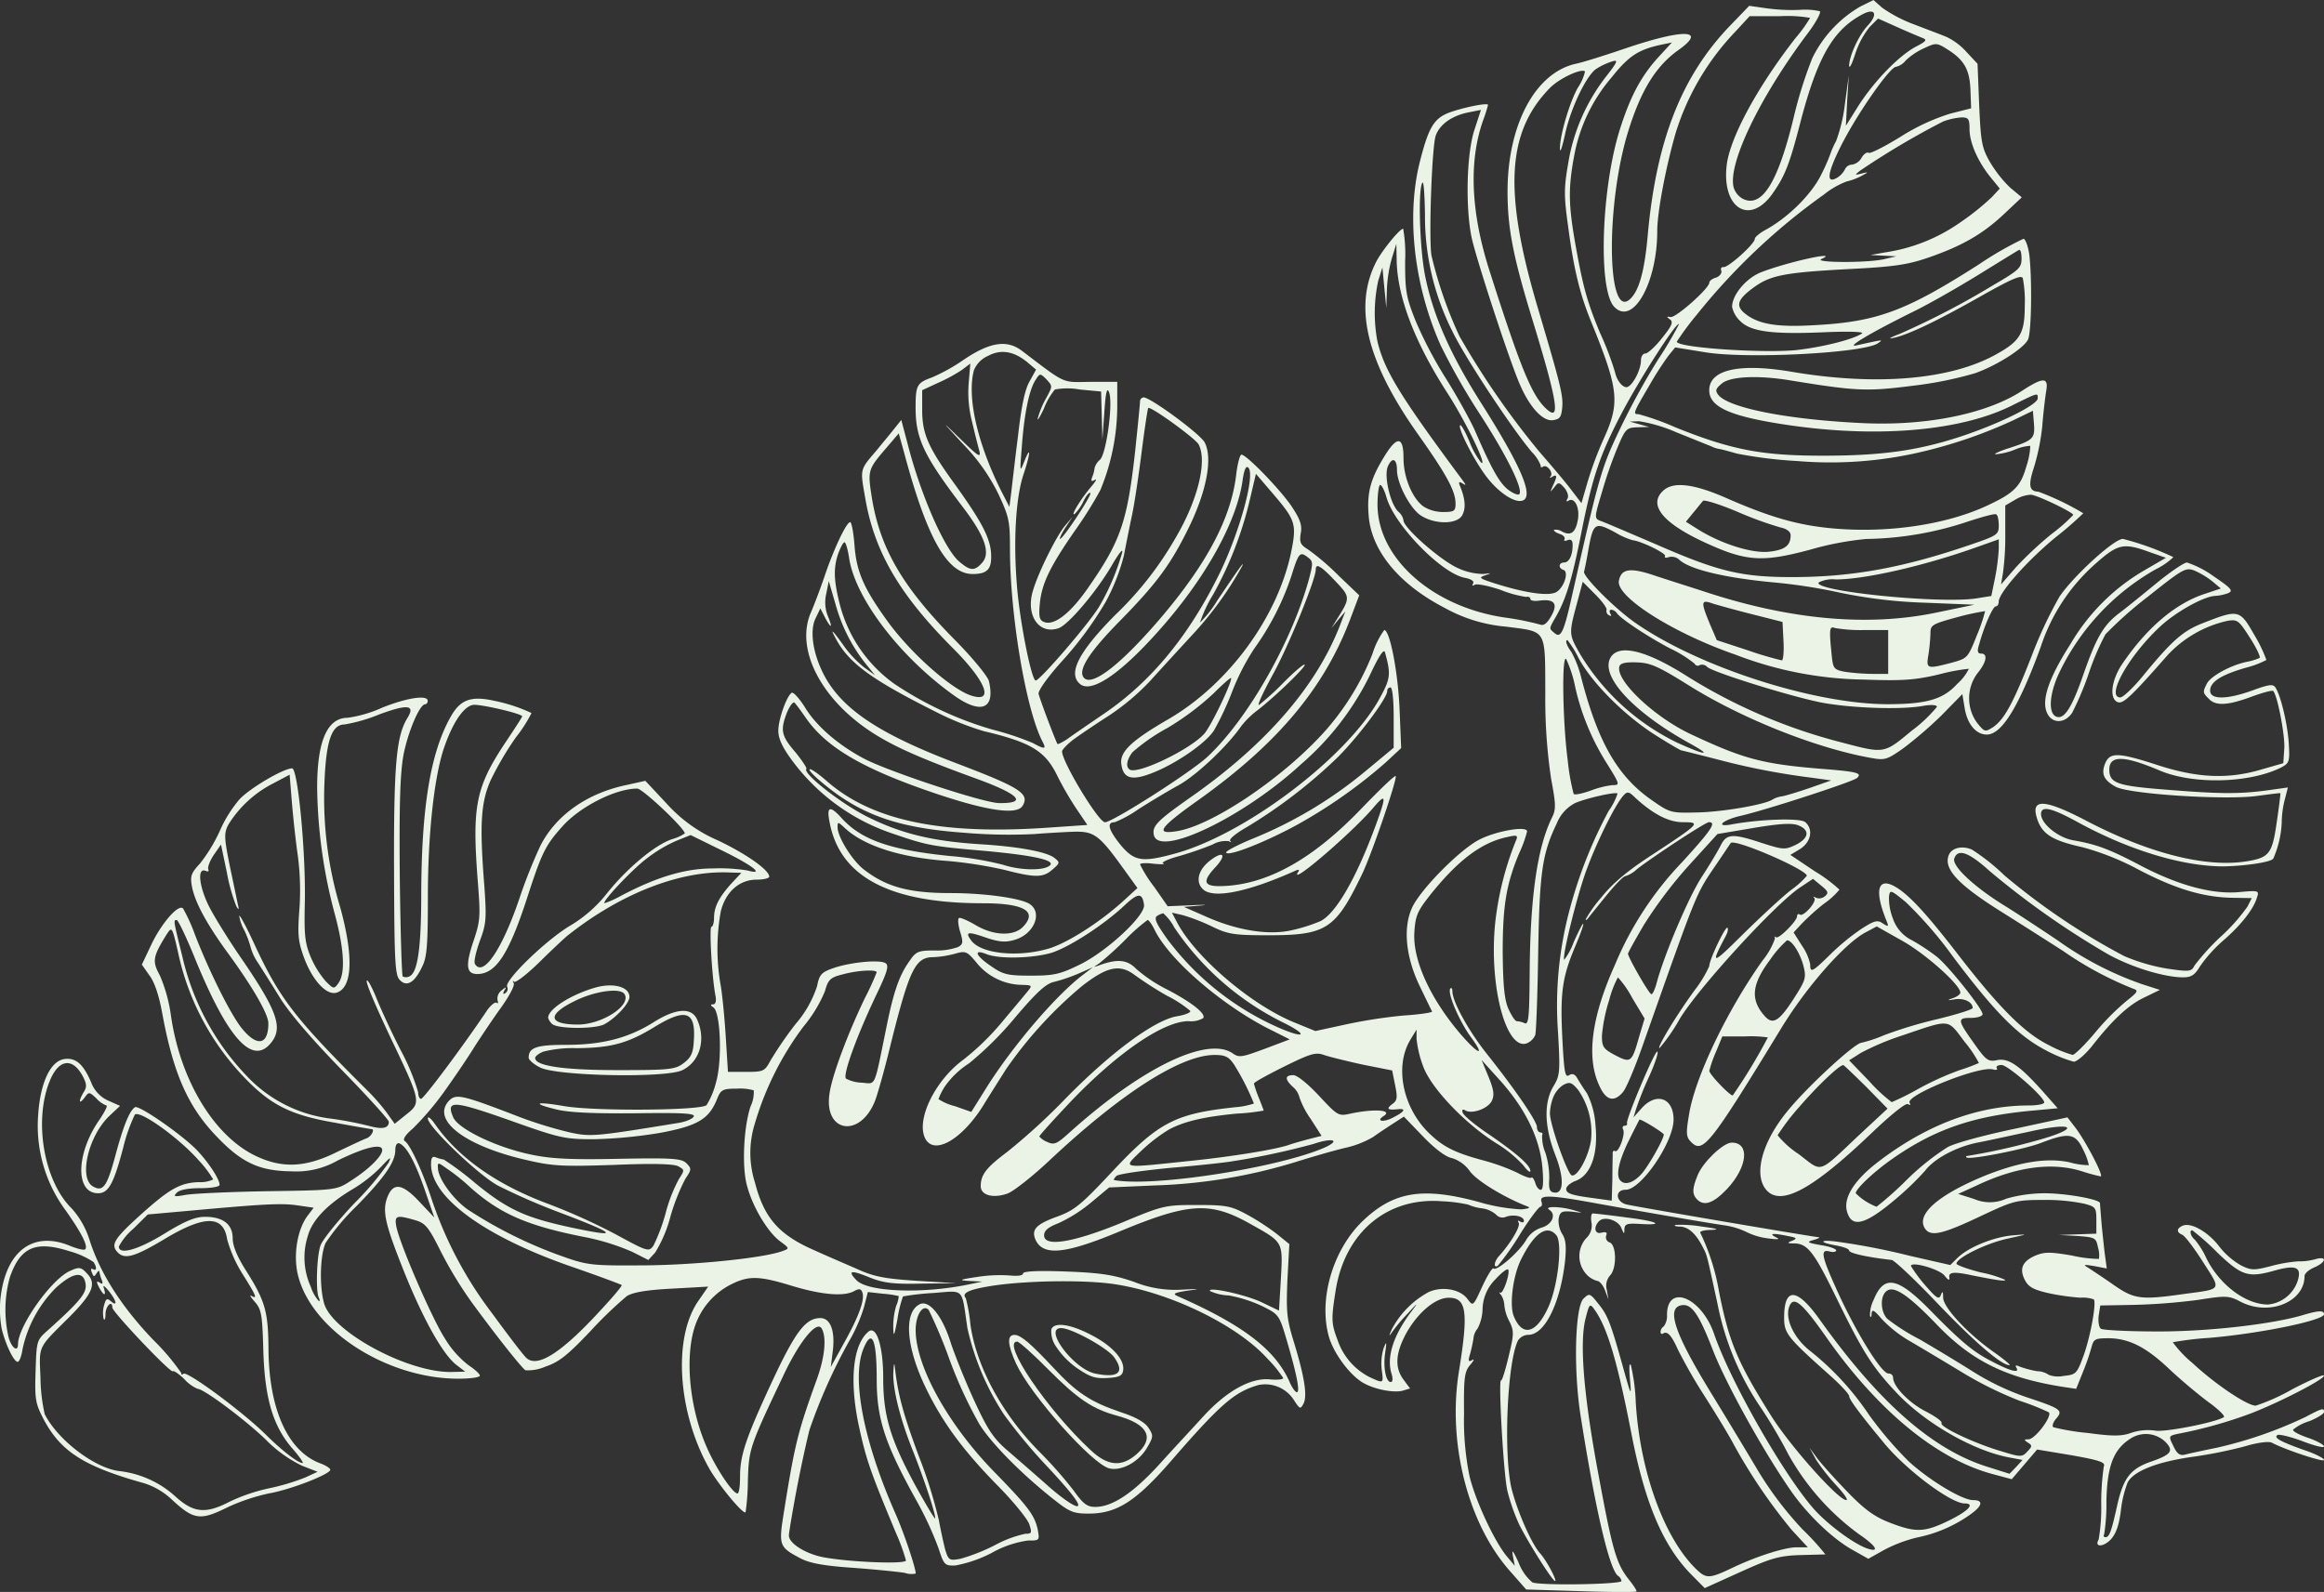 <svg xmlns="http://www.w3.org/2000/svg" width="360" height="246.667" viewBox="0 0 360 246.667">
  <rect x="0" y="0" width="360" height="246.667" fill="#333333" stroke="none"/>
  <g id="_1634063478299" data-name="1634063478299" transform="translate(714.541 276.427) rotate(-90)">
    <path id="Path_968" data-name="Path 968" d="M70.488-714.268c-2.4.6-5.069,1.864-5.069,2.469,0,.252.888.6,1.986.756a19.088,19.088,0,0,1,9.51,5.189c2.456,2.721,2.613,4.333.47,4.585-1.359.151-2.717-1.008-7.107-5.895-1.515-1.713-1.62-1.713-6.323-1.864-4.389-.151-5.017,0-7.368,1.209-5.069,2.67-7.368,6.247-9.981,15.618a11.251,11.251,0,0,1-2.3,4.031c-3.449,3.678-3.553,4.585-1.359,9.018a30.643,30.643,0,0,1,2.09,6.3c.575,3.325,2.979,9.472,3.658,9.472.209,0,.627-.6.941-1.411,1.829-5.139,8.413-8.112,17.871-8.162,5.7-.05,7.316-.5,11.967-3.426,2.195-1.411,3.919-2.116,5.069-2.116,2.195,0,3.344-1.511,3.344-4.282,0-1.512-.627-3.073-2.613-6.3-2.508-4.081-3.344-7.053-1.986-7.053a9.456,9.456,0,0,1,2.77,2.267l2.195,2.217.575,6.449c1.045,11.487,1.2,14.208.836,16.727l-.366,2.519-1.2-.907c-2.09-1.612-6.062-2.267-9.092-1.562-8.57,1.965-16.2,13.7-16.2,24.889,0,1.864.209,3.325.47,3.325s.993-.806,1.62-1.763a15.011,15.011,0,0,1,4.18-3.678c3.031-1.965,14.632-7,17.349-7.507,1.672-.3,1.777.05.941,2.922-.47,1.612-1.045,2.066-4.86,3.98a62.168,62.168,0,0,0-7.943,4.837c-5.435,3.98-10.033,7.658-10.451,8.263a6.706,6.706,0,0,0,.575,3.124c.679,2.066,1.777,3.426,5.435,6.9a63.182,63.182,0,0,1,5.487,5.693c.575.957.941,2.973,1.15,6.953l.314,5.643-2.195-1.512c-5.7-3.98-17.3-3.224-25.971,1.663-2.561,1.461-7.211,5.29-6.793,5.643a36.891,36.891,0,0,0,4.808.353c4.964.151,5.226.2,16.147,5.391,5.33,2.469,8.727,5.189,7.577,6-1.359.856-4.546.554-8.2-.806-7.838-2.821-9.772-3.325-20.223-4.988-5.278-.857-5.487-.756-7.211,2.469-.784,1.461-1.2,3.628-1.515,8.313-.261,3.476-.627,7.1-.784,7.96a3.054,3.054,0,0,0-.1,1.663c.888,0,6.427-1.864,9.249-3.124,11.183-4.937,20.954-6.852,25.553-4.988,3.24,1.31,1.568,2.066-4.6,2.066-6.218,0-9.981,1.209-18.969,6.2a52.026,52.026,0,0,1-7.316,3.376c-2.613.857-2.717.957-2.665,2.62a20.288,20.288,0,0,0,1.933,5.592,15.91,15.91,0,0,1,1.933,5.643c0,1.814,0,1.814,1.724,1.511,2.195-.5,3.449-1.411,8.727-6.55C55.543-567.606,64.74-572.7,70.331-572.7c2.352,0,4.076,1.108,3.135,2.015a73.88,73.88,0,0,1-7.682,3.224,69.211,69.211,0,0,0-10.033,4.635c-2.979,1.864-7.629,6.449-11.548,11.386-2.038,2.57-2.3,3.124-2.3,5.542,0,4.283,1.829,7.2,7.734,12.394,9.249,8.011,11.078,10.127,12.176,13.855a5.259,5.259,0,0,1-2.4,5.592c-1.306.857-1.359.957-.523,1.411,1.15.655,4.128.2,9.406-1.411,3.762-1.159,4.755-1.26,9.772-1.058l5.591.3,1.515-1.864a37.008,37.008,0,0,0,3.031-4.635c1.359-2.519,1.515-3.224,1.515-7.809,0-4.887-.052-5.24-2.717-11.588-3.083-7.507-3.867-12.092-1.986-12.092.732,0,1.254.6,1.881,2.217a22.772,22.772,0,0,0,3.188,5.038l2.351,2.821.314,7.053A82.65,82.65,0,0,0,96.3-514.1c.888,2.821,1.933,6.449,2.3,8.061a14.855,14.855,0,0,0,1.672,4.232c.523.705,1.411,2.066,2.038,3.023l1.1,1.713-3.083,2.973c-1.881,1.814-3.188,3.527-3.344,4.484a5.372,5.372,0,0,1-2.038,2.771c-1.463,1.058-3.971,5.189-5.33,8.615-.314.857-.418.756-.575-.655a28.341,28.341,0,0,1,1.15-6.6c2.352-8.666,1.62-13.15-2.874-17.886-4.389-4.635-12.071-6.953-17.924-5.341-2.613.705-6.218,3.376-7.316,5.492-.993,1.814-1.515,4.786-1.1,6.046l.314,1.058,1.359-1.008c1.881-1.411,4.128-1.26,7.264.453,3.188,1.814,5.435,4.484,5.435,6.55,0,2.771-2.142,3.073-11.5,1.562-11.026-1.763-23.41,1.411-30.726,7.809l-2.979,2.62-.261,8.464c-.157,4.635-.157,8.464-.052,8.615.1.1.888-.4,1.777-1.108,2.456-1.965,4.389-2.569,16.147-4.736,12.28-2.318,20.693-3.023,24.456-2.015,2.195.554,2.3.655,1.306,1.36-2.717,1.965-7.943,3.527-19.073,5.693-11.026,2.116-17.662,4.988-22.1,9.421l-1.986,1.965,2.508,5.542c2.142,4.736,2.508,6,2.613,9.27.052,2.066.1,3.829.1,3.879a39.59,39.59,0,0,0,3.867-3.527,54.049,54.049,0,0,1,9.772-7.305c3.292-1.965,8.465-5.089,11.5-6.953,9.145-5.592,13.116-6.953,13.482-4.434.209,1.511-1.359,2.62-6.95,4.786-4.964,1.914-15.154,7.507-21.529,11.89-3.867,2.62-7.786,6.7-9.511,9.875L34.9-425.126l1.359,2.418a22.305,22.305,0,0,1,1.933,5.089,21.437,21.437,0,0,0,3.553,8.263c1.359,1.915,2.247,2.116,2.247.453,0-1.713,3.135-6.852,6.009-9.976a58.342,58.342,0,0,1,7.211-6.147,43.7,43.7,0,0,0,9.981-9.22c1.986-2.469,4.964-3.829,6.793-3.124,1.724.655.627,1.965-4.912,5.844-11.235,7.91-18.76,17.029-21.059,25.695l-.784,2.922,2.3,1.965,2.3,1.965-.888,5.341c-.784,4.383-1.1,5.29-1.724,4.988a38.65,38.65,0,0,0-5.748-.4,28.669,28.669,0,0,1-5.591-.4c-1.2-.705-1.2.705,0,1.864.888.806,2.09,1.26,4.337,1.562a17.537,17.537,0,0,1,4.494,1.058c1.777.907,3.24,4.585,4.024,10.328a70.824,70.824,0,0,0,1.568,7.759c.627,2.066.836,3.829.575,4.282-1.045,1.965-3.083,8.061-2.665,8.061.261,0,.993-1.411,1.568-3.174,1.306-3.628,1.881-4.686,2.3-4.031.157.252-.261,1.965-.941,3.829-.732,1.864-1.1,3.376-.836,3.376s.888-1.159,1.359-2.519c.47-1.411,1.045-2.418,1.254-2.267a7.111,7.111,0,0,1,1.306,2.519c.523,1.26,1.15,2.267,1.411,2.267.679,0,.627-.252-.784-2.922a65.085,65.085,0,0,1-4.755-13.754c-.418-2.066-.888-4.232-1.045-4.837-.209-.806.1-1.26,1.306-1.814,1.515-.756,1.568-.756,1.881.554a69.865,69.865,0,0,0,3.188,11.437c1.777,4.585,5.278,11.336,5.853,11.336.261,0-.679-2.166-2.09-4.887a31.141,31.141,0,0,1-2.561-5.693c0-1.31,3.292-6.247,6.584-9.774a17.873,17.873,0,0,1,3.24-3.073,47.4,47.4,0,0,1,.679,5.643c.679,7.96,2.717,17.785,3.658,17.785.627,0,.575-.857-.052-3.023-1.463-4.736-2.613-14.661-2.613-22.672,0-4.585.209-8.565.418-8.867s1.1-.453,1.986-.353l1.62.252.1,5.34a94.845,94.845,0,0,0,.784,9.925c.679,4.232.627,4.686-.261,6.4-2.351,4.434-.1,9.976,3.919,9.976.418,0,.993.655,1.359,1.511.836,1.915,1.829,2.015,1.254.1a9.2,9.2,0,0,1-.314-2.62,22.878,22.878,0,0,0-.732-4.182c-.679-2.62-.679-3.073.1-4.635a11.549,11.549,0,0,1,2.926-3.376c2.247-1.713,3.762-4.333,3.24-5.643-.418-1.008-1.045-1.008-1.411-.1-.157.4-2.09,1.864-4.233,3.224-4.494,2.872-4.128,3.073-4.964-3.073-.941-6.6-.784-7.608,1.463-10.832,1.1-1.562,2.247-3.325,2.613-3.879.523-.857.523-.705.261.957l-.366,1.915,2.613-.353c1.411-.151,3.606-.4,4.912-.5,1.254-.1,2.456-.2,2.613-.2.575-.1,1.515-5.24,1.515-8.615a22.063,22.063,0,0,0-.836-5.895,6.141,6.141,0,0,1-.052-4.988l.784-2.469,1.306,2.872c2.926,6.147,3.658,11.689,2.195,16.324a27.229,27.229,0,0,0-.784,2.872c0,.554,5.539-2.368,7.577-3.93l1.568-1.209-1.777-8.212c-.941-4.534-2.195-9.17-2.822-10.328a38.217,38.217,0,0,0-5.173-6.449,51.812,51.812,0,0,1-4.076-4.585,9.242,9.242,0,0,1,2.09-3.224c.679,0,3.292,2.771,5.278,5.592,4.6,6.55,6.689,12.545,7.525,21.765l.366,3.93,2.456-2.166c4.128-3.678,5.33-5.391,5.017-7.154-.314-1.411-.052-1.763,2.352-3.476,3.867-2.771,4.18-2.821,4.18-.655,0,1.008.261,1.814.575,1.814.836,0,7.629-5.391,8.988-7.2a31.645,31.645,0,0,0,2.456-3.728,5.855,5.855,0,0,1,3.4-2.973,8.739,8.739,0,0,1,3.344-.6c1.15.151,1.1.252-.836,2.62a63.086,63.086,0,0,1-8.518,7.356c-8.622,6.5-12.176,10.026-14.423,14.309a21.472,21.472,0,0,0-1.777,4.333c0,.5,1.1,1.763,2.4,2.821,4.128,3.224,6.427,5.693,7.577,8.162l1.15,2.368.888-2.771a51.155,51.155,0,0,1,6.741-13c1.62-2.418,4.024-6.046,5.278-8.061,2.979-4.887,6.323-8.464,7.473-8.011,1.568.554.941,2.267-1.986,5.492A129.735,129.735,0,0,0,128.6-388.045c-1.986,3.527-3.606,8.716-3.606,11.689,0,1.26.366,1.814,1.724,2.62a22.12,22.12,0,0,1,3.971,3.577c2.4,2.771,4.912,4.736,6.689,5.24,1.045.353,1.1.252.836-2.62-.418-4.182.993-9.421,3.971-15.165,2.717-5.139,3.4-7.053,4.024-10.58.366-2.368,2.561-5.089,4.076-5.089,1.359,0,.993,1.612-1.306,5.794-4.285,7.86-6.793,16.122-6.793,22.42.052,3.275.627,7.356,1.2,7.759a15.556,15.556,0,0,0,5.591,1.31,14.881,14.881,0,0,1,3.658.5l1.777.453-.47-3.376c-.575-4.383-.523-7.406.157-15.82.575-7.255.993-8.464,3.083-8.464,2.247,0,2.195,2.267-.1,7.708-2.247,5.189-2.038,13.956.418,18.893.679,1.26.888,1.36,3.553,1.209,2.926-.151,7.525-1.209,8.831-2.066.575-.353.523-.957-.418-3.527-1.463-4.031-1.463-6.6-.052-6.6,1.359,0,2.456,1.713,3.553,5.542a14.639,14.639,0,0,0,1.2,3.174,21.56,21.56,0,0,0,3.867-1.864c3.971-2.267,4.024-2.418,1.829-8.011-1.2-3.073-2.717-4.786-8.256-9.321-1.777-1.461-3.24-3.023-3.24-3.426,0-2.267,6.271,1.159,10.869,6.046,2.3,2.418,4.755,6.8,4.86,8.615a6.936,6.936,0,0,0,.418,2.015c.366.857.732.554,2.613-2.217a15.322,15.322,0,0,0,2.142-4.131c0-.453-1.463-2.62-3.292-4.837-1.777-2.166-3.867-4.736-4.651-5.794-1.829-2.368-3.815-3.476-9.458-5.441-5.226-1.814-6.95-2.973-6.48-4.182.523-1.31,3.606-1.058,6.793.453a36.481,36.481,0,0,1,16.042,14.963,10.481,10.481,0,0,0,1.881,2.721,43.429,43.429,0,0,0,2.822-7.809c0-1.411-5.8-7.708-8.936-9.824a65.225,65.225,0,0,0-9.249-4.333c-7.316-2.872-9.72-4.182-10.974-5.945-.784-1.26-.784-1.31.627-2.469a6.463,6.463,0,0,1,7.734.05c1.724,1.411,3.031,1.612,3.031.554,0-.554.366-.655,1.463-.3,2.77.756,5.853,2.116,5.853,2.569,0,.252.314.453.732.453,1.359,0,6.271,4.333,9.929,8.766a54.268,54.268,0,0,0,3.762,4.333,41.74,41.74,0,0,0,3.344-6.953c.052-1.411.941-1.612,3.71-.705a34.026,34.026,0,0,0,6.48,1.31c2.038.151,4.442.453,5.382.6,2.195.4,2.195-.453.1-3.678-3.658-5.542-5.591-15.165-5.017-25.342.575-11.336,2.351-20.153,4.337-21.765.679-.5.941-.453,1.777.554,1.1,1.31,1.306,5.592.47,10.631-1.672,10.228-1.724,11.84-.836,18.843a58.9,58.9,0,0,0,1.933,9.673c1.15,3.325,3.815,7.557,5.226,8.263,1.045.554,9.51.655,13.221.2,1.306-.2,2.4-.6,2.4-.907a53.572,53.572,0,0,0-3.971-6.9c-7.211-11.286-8.883-15.719-9.406-25.393-.366-6,.157-8.867,1.881-10.933,1.2-1.411,2.195-1.008,4.076,1.612,1.777,2.519,2.195,4.736,2.717,14.258.366,7.356.679,9.421,1.829,12.747,1.829,5.24,3.658,8.363,6.741,11.638l2.561,2.721,1.515-1.814a19.008,19.008,0,0,1,3.971-3.124c2.195-1.26,3.083-1.411,8.831-1.663l6.375-.252,1.829-1.713a9.77,9.77,0,0,0,2.3-3.023c.314-.705,1.15-2.973,1.933-4.988a21.617,21.617,0,0,1,2.613-5.038l1.2-1.36-.993-2.015a18.755,18.755,0,0,0-8-7.457,66.468,66.468,0,0,0-9.145-2.872c-10.033-2.418-14.057-4.887-12.7-7.809a2.965,2.965,0,0,1,1.829-1.511c3.658-.907,13.9,4.031,23.724,11.386,1.777,1.36,3.4,2.217,3.553,1.965a10.433,10.433,0,0,0,.209-3.124,29.126,29.126,0,0,1,.261-5.24l.366-2.569-3.24-3.124c-7.786-7.406-17.715-11.286-32.346-12.6-5.591-.5-8.674-1.36-9.929-2.821-3.031-3.527,14.841-3.678,26.076-.2,6.323,1.965,10.138,4.282,12.646,7.86,3.188,4.434,3.24.655.157-8.414-.993-2.922-2.09-6.348-2.352-7.608-1.411-6.247-9.458-10.53-19.8-10.53-5.644,0-10.033.857-19.6,3.779-13.168,4.031-16.2,4.484-14,2.166,2.09-2.217,6.271-3.93,21.582-8.817,8.936-2.821,16.67-3.124,22.94-.957a25.4,25.4,0,0,0,2.508.806c.418,0-.47-4.182-1.254-6.2-.941-2.267-2.4-3.073-7.838-4.434-8.361-2.015-18.917-.806-28.113,3.275a103.238,103.238,0,0,0-10.712,6.1c-6.532,4.232-11.705,6.751-12.385,6.1-.209-.151.1-.957.679-1.713,1.045-1.36,3.188-2.569,9.354-5.24,1.724-.806,5.278-2.771,7.838-4.383a64.346,64.346,0,0,1,8.883-4.686c3.762-1.511,4.7-1.663,9.3-1.663a22.789,22.789,0,0,0,5.069-.3c0-.554-3.5-3.376-5.226-4.232-6.95-3.476-15.415-1.411-26.65,6.55-6.271,4.434-8.779,5.794-10.712,5.794-1.15,0-1.306-.2-1.306-1.915a5.788,5.788,0,0,1,.836-3.023c1.254-1.763,4.546-3.124,7.525-3.124,3.4,0,3.5-1.008.157-3.023-3.449-2.116-5.591-2.67-9.145-2.368-5.435.453-10.608,4.736-14.266,11.84a23.66,23.66,0,0,0-2.874,9.472c-.836,6.348-.209,6-10.347,6.046a83.447,83.447,0,0,0-13.273.907c-4.024.756-4.7.756-6.009.1-4.546-2.217-12.071-3.325-23.567-3.426-7.211-.05-8.465-.151-8.256-.756a3.151,3.151,0,0,0,.314-1.209c0-.3.888-.856,1.986-1.36,1.463-.6,3.553-.806,8.727-.856,7.211,0,10.556.554,15.363,2.569a18.73,18.73,0,0,0,3.344,1.209c.888,0,.1-4.686-1.254-7.356-1.515-3.023-7.786-9.22-10.608-10.479-3.135-1.411-7.629-.957-12.123,1.209-1.986.957-3.762,1.814-3.919,1.915-.157.05-.47-1.915-.627-4.434a77.748,77.748,0,0,0-1.411-9.069l-.993-4.585,1.359-3.325c2.717-6.6,9.876-15.014,15.259-17.986l1.724-.907-.366,1.612a30.026,30.026,0,0,1-1.724,4.484c-1.254,2.57-1.411,3.426-1.411,8.867,0,8.968.941,10.379,9.406,14.46,3.083,1.511,14.945,5.542,15.259,5.24.157-.151-2.195-2.569-5.173-5.441-7.368-7.1-11.235-13.754-11.81-20.354-.314-3.879.366-4.434,2.77-2.217,2.09,1.965,2.77,1.31.993-.907-1.463-1.763-3.292-2.116-4.389-.857-1.411,1.663-.314,7,2.979,14.309q.314.756-.314.3c-2.142-1.26,6.271,8.515,10.085,11.739,2.3,1.965,1.829,2.015-2.717.353-8.361-3.073-13.691-6.2-14.893-8.565a25.587,25.587,0,0,1-1.411-4.434c-.836-3.577-.052-8.515,2.143-13.4l1.463-3.325.209,2.519c.1,1.36.157.806.052-1.26l-.157-3.779,3.031-2.116a19.861,19.861,0,0,1,3.449-2.166c.209,0,.261.957.1,2.116-.1,1.209-.1,1.864.052,1.461.1-.4.679.705,1.15,2.519a53.973,53.973,0,0,0,1.777,5.139,4.091,4.091,0,0,1,.523,2.519c-.209.353-.157.453.052.2.261-.2,1.2.957,2.09,2.519a78.4,78.4,0,0,0,10.921,14.208c3.188,3.174,9.092,7.608,10.19,7.608a.53.53,0,0,1,.575.5c0,.3-1.881.5-4.651.5h-4.7l-3.553-4.282a65.988,65.988,0,0,1-10.4-17.231c-1.045-2.57-2.09-4.585-2.3-4.434-.627.353,1.62,6.046,4.285,10.933a78.366,78.366,0,0,0,9.667,13.754l2.247,2.418,6.114-.252c5.8-.252,12.176-1.511,12.176-2.368a12.511,12.511,0,0,0-3.658-1.814,40.391,40.391,0,0,1-11.705-7.1c-7.316-6.4-15.1-17.886-15.833-23.428-.47-3.174.627-2.418,4.912,3.628,8.727,12.243,17.349,19.447,28.061,23.478l3.606,1.36,3.031-3.174a38.413,38.413,0,0,0,4.024-4.686c.784-1.26,1.1-1.411,2.508-1.209,1.2.252,2.142-.05,3.919-1.209,2.508-1.562,8.309-7.154,8.309-7.96,0-.252-1.359-.6-2.979-.806-6.741-.756-13.848-4.484-22.418-11.789-7-6-10.556-10.479-9.2-11.789,1.1-1.058,3.919.705,8.883,5.592,5.957,5.844,8.883,7.96,14.945,10.883,5.435,2.569,10.294,3.426,12.646,2.217,1.306-.655,7-8.414,7-9.472a.619.619,0,0,0-.627-.554c-.366,0-3.867-.353-7.734-.756-10.817-1.209-13.848-2.217-20.954-7.154-4.128-2.821-6.114-5.391-5.487-6.953.261-.705.784-.857,2.874-.655,3.083.3,5.7,1.562,11.287,5.441a62.328,62.328,0,0,0,6.271,3.93,34.212,34.212,0,0,0,12.855,2.62h3.919v-4.182c-.052-4.484-.47-3.627,4.808-10.58,1.777-2.318,1.359-4.988-1.411-9.069a28.155,28.155,0,0,1-2.717-4.887c-.836-2.318-1.2-2.519-4.7-2.519-4.755,0-7.42,1.26-15.363,7.305-4.494,3.426-7.107,4.333-8.622,3.023-1.359-1.209-1.306-1.864.209-3.628,1.986-2.267,10.347-5.945,18.289-7.96l3.606-.957-1.515-1.209c-.836-.655-2.195-1.814-3.083-2.519-3.188-2.721-2.874-2.67-7.473-1.864-8.309,1.411-15,5.29-23.358,13.654-4.964,4.937-8.256,6.3-7.368,3.073.732-2.973,6.375-9.421,11.444-13.15,5.278-3.829,7.838-4.937,12.019-5.24,1.933-.151,3.5-.453,3.5-.655,0-.6-4.233-2.569-8.256-3.93-1.777-.6-4.337-1.562-5.644-2.116-5.8-2.62-13.952,1.663-19.126,10.127-1.986,3.224-3.815,7.457-6.689,15.367-2.456,6.751-3.867,8.112-3.815,3.628,0-2.318,4.755-16.727,6.793-20.757,2.09-4.031,5.069-7.507,7.943-9.27,1.463-.907,2.508-1.864,2.352-2.116-.47-.756-3.971-2.015-5.748-2.066-1.15-.05-2.456.5-4.233,1.763a31.986,31.986,0,0,0-11.81,15.87c-1.881,5.492-1.986,6.046-2.717,14.46-.732,7.91-1.515,11.134-2.351,9.824-.732-1.108-.627-4.585.209-7.1a49.793,49.793,0,0,0,1.359-8.212c.941-9.321,2.508-13.8,5.957-16.878,1.881-1.713,1.724-2.267-.575-1.814-8.57,1.511-12.7,9.27-12.7,23.73,0,6.449-1.254,8.565-3.658,6.247-1.515-1.461-1.359-4.635.314-7.406.732-1.26,1.2-2.368,1.045-2.519-.157-.2-1.15-.1-2.142.2-1.62.5-1.933.453-2.352-.353a9.768,9.768,0,0,1-.523-3.628c0-2.418-.157-2.872-1.515-3.779-2.247-1.663-4.912-2.57-10.451-3.678-9.615-1.965-8.674-1.562-8.518-3.829a5.658,5.658,0,0,1,.627-2.418c.523-.554,6.584,1.663,12.75,4.585,3.658,1.763,4.755,2.116,5.121,1.562.627-.856.157-5.592-.784-8.212-.627-1.763-.993-2.066-2.77-2.418a17.075,17.075,0,0,1-5.853-3.325,57.906,57.906,0,0,0-5.644-3.879c-1.672-.907-1.777-1.058-1.777-3.779v-2.821l5.644-.353c3.083-.2,6.636-.554,7.943-.806a32.571,32.571,0,0,1,11.287.05c3.031.756,4.912,2.872,4.912,5.542,0,1.058.209,1.965.47,1.965.993,0,3.449-3.426,5.591-7.91a22.7,22.7,0,0,1,5.7-7.96l3.553-3.325-.627-2.821c-1.254-6.1-4.6-10.933-9.354-13.4a80.323,80.323,0,0,0-8.361-3.325c-7.838-2.67-12.123-5.592-10.033-6.852.314-.2,1.881.151,3.553.756,2.717,1.008,3.449,1.058,8.465.705,9.563-.756,12.959-.554,16.408.957a49.327,49.327,0,0,1,6.689,3.93,22.043,22.043,0,0,0,3.762,2.418,25.375,25.375,0,0,0,1.881-5.693c.784-3.476.261-5.139-1.986-6.55-5.487-3.325-14.109-4.786-27.748-4.837-8.622,0-12.437-.554-12.959-1.864a1.1,1.1,0,0,1,0-1.008c.209-.151,7.107-.353,15.363-.453,11.287-.1,15.938.05,18.864.554,3.658.705,7.943,2.519,7.943,3.376,0,.2.261.4.523.4.993,0,.47-3.275-1.045-7.054a19.551,19.551,0,0,1-1.568-5.341c0-3.174-3.606-4.736-10.817-4.736a78.823,78.823,0,0,0-19.753,2.771c-5.278,1.411-8.988,1.612-10.5.554-.993-.705-.993-.756.209-1.965a14.216,14.216,0,0,1,3.815-2.368c2.195-.907,3.449-1.008,8.2-.907,7.577.2,21.007-1.058,21.007-1.965,0-1.31-3.031-6.5-4.807-8.162a19.961,19.961,0,0,0-4.964-3.073,24.9,24.9,0,0,1-4.964-3.023c-1.463-1.36-1.933-1.562-3.553-1.26-2.456.453-5.9,2.318-10.5,5.693-5.121,3.728-9.3,6.147-10.712,6.147-3.292,0-3.71-1.663-.941-3.98,1.933-1.663,8.518-4.988,14.579-7.356a27.467,27.467,0,0,0,4.128-1.864c.836-.655-2.195-3.325-5.591-4.937l-3.083-1.461L125.3-691.4c-1.045.806-3.188,1.511-6.009,2.015-9.249,1.713-14.37,3.98-18.969,8.414-4.076,3.879-5.33,6.65-5.382,11.537a12.91,12.91,0,0,0,1.672,7.2c2.038,4.182,2.717,6.9,1.62,6.9-.941,0-3.031-2.116-4.808-4.937-1.411-2.166-1.411-2.318-1.568-12.847-.1-5.895-.366-11.588-.575-12.7-.314-1.713-.261-1.914.314-1.36.47.4.732,1.763.732,3.628,0,1.713.209,3.023.523,3.023.888,0,3.553-1.763,5.435-3.577,2.456-2.418,6.95-8.918,6.584-9.522-.523-.857-2.926-1.814-7.42-3.023-4.86-1.31-5.748-1.914-4.86-3.476,1.254-2.267,7.838-.756,10.974,2.57l1.515,1.612.784-1.763a5,5,0,0,1,2.874-2.721c2.822-1.209,3.815-2.368,3.606-4.081-.261-2.217-3.71-3.829-8.831-4.131a22.01,22.01,0,0,0-14.579,4.232c-3.553,2.519-5.591,3.527-6.062,3.073-.209-.151.052-1.209.523-2.368,2.4-5.794-.888-10.026-8.309-10.782A17,17,0,0,0,70.488-714.268Zm8.047,1.26c4.651,1.612,5.7,3.98,4.024,9.22a12.915,12.915,0,0,1-1.672,3.728c-.836.554-1.463.5-1.1-.1.157-.3-.052-.353-.523-.151-.679.252-.732.353-.157.705.366.252.523.453.314.453a5.651,5.651,0,0,0-1.254.353q-.941.378-.47-.3c.314-.5.157-.554-.732-.1-1.306.705-1.463,1.159-.157.756.575-.2.418.05-.418.756-1.515,1.209-2.508,1.411-1.568.3.523-.6.366-.756-.732-1.058a4.459,4.459,0,0,0-1.986-.05c-.366.151-.052.3.784.3,1.254.05,2.142,1.058.941,1.058-.679,0-10.19,9.018-9.876,9.371.157.1-.418.957-1.2,1.763a5.913,5.913,0,0,0-1.515,2.066c0,.957-4.7,7.255-7.786,10.48a20.316,20.316,0,0,0-4.128,5.693l-.941,2.418-.888-1.915a34.612,34.612,0,0,1-1.672-5.592A27.67,27.67,0,0,0,43.733-679c-1.881-3.628-1.724-5.492.679-8.212a15.525,15.525,0,0,0,4.076-8.817c.418-3.779,4.808-9.573,8.831-11.588a27.1,27.1,0,0,1,5.644-.655c5.121-.2,4.442-.5,9.458,4.534,3.606,3.577,5.121,4.182,6.689,2.67.993-.907,1.045-1.209.418-2.57-1.2-2.872-8.518-8.061-11.339-8.112-1.359,0-.627-1.008,1.045-1.461A18.743,18.743,0,0,1,78.536-713.009Zm30.2,6.1c3.606,1.36,3.971,3.628.836,5.24-1.1.554-1.568.6-2.352.1-1.411-.857-2.038-.756-.836.151.888.655.888.705-.157,1.814a4.06,4.06,0,0,0-1.1,1.562c0,.2-.941-.252-2.142-1.058-5.226-3.678-11.444-3.829-11.444-.252,0,1.612,1.463,2.418,7,3.879a26.412,26.412,0,0,1,5.173,1.814c.784.756-3.658,6.9-7.054,9.875a16.913,16.913,0,0,1-2.979,2.267,4.49,4.49,0,0,1-.418-2.217c-.1-2.872-.993-4.484-4.912-8.867-3.867-4.282-4.755-4.837-5.957-3.728-1.15,1.108-.732,2.62,2.038,7.255,3.762,6.247,3.71,9.17-.052,9.724a20.284,20.284,0,0,0-5.33,2.368c-3.449,2.166-3.971,2.368-3.4,1.36.209-.3-.209-.1-.941.554-1.15,1.008-1.933,1.159-7.316,1.31-7.525.2-11.81,1.461-15.259,4.383-1.306,1.159-2.4,1.914-2.4,1.713,0-.705,1.933-3.224,4.494-5.794,3.553-3.628,9.72-11.991,9.354-12.646-.209-.252-.157-.4.1-.353a35.626,35.626,0,0,0,5.173-4.383c5.121-4.887,10.242-8.162,15.415-9.825a13.1,13.1,0,0,0,4.912-2.771C93.324-707.668,102.521-709.331,108.739-706.913Zm22.992,18.238c1.15.756,1.1.806-2.874,1.713a39.935,39.935,0,0,0-19.073,9.976c-4.546,4.282-6.114,7.356-7.316,14.359-.575,3.023-.993,5.592-.993,5.643,0,.554-1.15-.05-1.411-.756-.157-.453-1.15-2.569-2.142-4.635-2.4-4.837-2.561-8.464-.575-12.6,3.135-6.5,11.862-11.689,21.791-13.1a23.9,23.9,0,0,0,6.166-1.713C127.5-690.992,128.178-690.891,131.732-688.674Zm2.142,1.511c0,.2-2.4,1.36-5.33,2.569-12.855,5.189-17.3,9.069-13.743,11.991,2.352,1.965,4.964,1.058,13.325-4.686,2.717-1.864,6.218-4.031,7.786-4.837,3.083-1.562,6.114-1.914,5.591-.6-.157.4-.1.6.209.453s1.254.2,2.195.806l1.672,1.159-4.337.907a28.009,28.009,0,0,0-5.226,1.461c-.679.4-.575.453.47.2.732-.151,3.4-.705,6.009-1.26,4.076-.806,4.807-.856,6.114-.2a17.492,17.492,0,0,1,6.427,6.953l1.359,2.569-4.337.353c-2.4.2-6.062.6-8.152.907a41.22,41.22,0,0,1-8.361.252c-3.919-.3-4.964-.2-7.473.705-3.553,1.31-5.957,3.527-5.435,5.089.784,2.418,5.539,2.62,13.116.554a58.674,58.674,0,0,1,19.387-2.469c6.48.252,9.04,1.108,9.04,3.124a25.468,25.468,0,0,0,1.568,5.391c1.62,4.434,1.463,5.592-.575,4.333-2.822-1.713-7.107-2.116-23.619-2.066-14.266.05-16.251.151-16.983.907-1.1,1.058-.418,2.267,2.038,3.426,1.463.756,3.24.907,10.817.907,9.929,0,19.021,1.008,23.463,2.62,3.71,1.31,6.114,2.973,6.323,4.383.157,1.058-1.359,7.608-1.777,7.608-.1,0-1.672-1.008-3.553-2.267-7.42-4.988-10.138-5.542-22.365-4.585-5.121.4-5.8.353-8.936-.705-3.762-1.26-5.069-1.108-5.069.6,0,2.872,3.083,4.887,11.757,7.708,7,2.267,8.152,2.821,11.078,5.441,3.083,2.721,5.9,8.263,5.9,11.638,0,.806-6.166,7.356-6.95,7.356a6.8,6.8,0,0,1-.888-1.965c-.888-2.67-4.546-7-8.256-9.976a20.881,20.881,0,0,1-5.226-5.945c-2.3-3.779-8.518-10.177-9.406-9.623a.767.767,0,0,1-.941-.252c-.261-.4-.157-.453.366-.2.627.4.627.3,0-.453a1.584,1.584,0,0,0-1.463-.6c-.418.151-.627.1-.418-.151.157-.252-.47-1.008-1.411-1.612-5.539-3.728-13.482-9.673-13.482-10.076,0-.252.47-.453,1.045-.453a34.513,34.513,0,0,0,6.427-2.67c2.926-1.511,6.689-3.224,8.361-3.88,1.672-.705,2.77-1.31,2.456-1.411-.366-.151-4.18,1.511-8.57,3.577-10.138,4.837-10.294,4.887-12.123,2.569l-1.463-1.814,1.829-1.31a32.4,32.4,0,0,0,3.083-2.67c11.5-11.588,14.475-13.855,23.2-17.886,2.613-1.209,4.442-2.217,4.076-2.217a6.894,6.894,0,0,0-2.247.806,15.859,15.859,0,0,1-2.561.957,7.637,7.637,0,0,0-2.456,1.159c-.784.5-3.24,2.066-5.382,3.376-2.508,1.562-6.584,5.089-11.287,9.673-4.076,3.98-7.629,7.2-7.943,7.2-.993,0-1.2-.957-.679-2.922a53.16,53.16,0,0,0,1.15-5.895,21.39,21.39,0,0,1,6.584-13.15,39.41,39.41,0,0,1,18.6-10.026C133.77-687.667,133.874-687.717,133.874-687.163Zm-48.963,20.3c2.456.655,4.912,3.023,7.211,6.852a21.9,21.9,0,0,0,3.606,4.585c1.463,1.36,1.568,1.562.523,1.058a45.993,45.993,0,0,1-6.271-5.29c-2.717-2.569-5.644-4.937-6.532-5.24-1.672-.6-7.211-.756-8.1-.252-.314.151-.523.151-.523,0a6.331,6.331,0,0,1,2.247-1.26A10.952,10.952,0,0,1,84.911-666.859Zm-1.045,2.771a35.444,35.444,0,0,1,5.748,4.837c4.442,4.333,6.793,5.945,8.622,5.945.732,0,1.15.252,1.045.6-.418,1.108-2.77,2.418-7.107,3.93l-4.389,1.512,2.4-2.267c2.874-2.67,3.083-4.081.784-4.988-2.195-.856-4.18-.4-12.071,2.771-6.95,2.821-12.385,5.844-13.952,7.91l-1.045,1.36-.052-2.217c-.052-6.8,6.271-18.44,10.66-19.649C77.229-665.1,82.037-664.944,83.866-664.088Zm23.254,18.238c2.247,1.612,5.435,3.779,7.159,4.837,1.724,1.108,4.494,2.973,6.166,4.182,1.724,1.209,3.292,2.066,3.658,1.864s.47-.151.209.05c-.209.252,1.2,2.066,3.135,4.031,1.986,2.015,3.815,3.98,4.076,4.333,6.532,8.263,10.085,17.483,9.72,25.09l-.052,1.763-1.672-1.562c-2.142-1.915-3.606-2.67-5.33-2.67-.732,0-1.359-.2-1.359-.4,0-.353-7.577.05-10.556.6-.941.2-1.463.05-1.463-.353,0-.453-.157-.4-.47.05-.732,1.108-8.2,1.411-11.653.4a12.382,12.382,0,0,1-3.5-1.461c-.836-1.008-.941-17.331-.157-21.967.784-4.534.47-5.29-.523-1.209-.47,2.015-.627,5.844-.575,12.142.1,7.154,0,9.22-.47,9.069-.366-.151-.784-1.108-.993-2.217-2.142-13.1-2.195-13.754-1.515-16.928a65.2,65.2,0,0,1,2.874-9.069c2.926-7.658,3.135-8.615,2.09-9.673-2.979-2.872-7,2.318-9.2,11.84-.993,4.232-1.045,5.693-.784,13.654.261,6.1.157,9.27-.209,9.976-.575,1.008-.575,1.008-1.986.1a23.928,23.928,0,0,0-5.33-2.066,28.353,28.353,0,0,1-4.964-1.864c-.993-.705-.993-.856,1.62-5.643a93.626,93.626,0,0,0,4.912-10.882c2.979-7.91,7.107-13.7,12.28-17.331.888-.6,1.254-1.108.888-1.108-1.254,0-8.674,7.708-10.4,10.832a98.829,98.829,0,0,0-4.024,9.169c-3.606,9.522-4.128,9.925-2.456,2.066,1.515-7,2.77-9.724,6.845-14.712a46.451,46.451,0,0,0,3.658-4.887,5.457,5.457,0,0,1,.314-1.159c.261-.6,0-.806-1.045-.806-5.173,0-11.235,8.363-15.886,21.815-1.411,4.081-2.717,7.557-2.822,7.708-.157.151-2.508-1.915-5.278-4.534-5.487-5.24-7.473-8.565-6.062-10.177.366-.453,3.553-2.872,7-5.391a60.84,60.84,0,0,1,17.767-9.371c4.285-1.411,8.413-3.325,8.883-4.131.261-.353.993.151,1.933,1.26A44.608,44.608,0,0,0,107.119-645.85Zm-11.705.453a30.236,30.236,0,0,1-2.979,3.728c-4.076,4.585-5.9,8.766-7.629,17.432a35.539,35.539,0,0,1-2.352,7.658L81.2-614.109l1.15,1.058a20.462,20.462,0,0,0,5.591,2.368,31.234,31.234,0,0,1,5.853,2.318c1.411.957,1.568.957,2.352.2s.888-2.015.732-10.53c-.157-7.457,0-10.58.679-13.7,1.1-5.24,3.919-11.134,5.748-11.94,2.717-1.159,2.613,0-.47,8.766-2.77,7.759-2.926,8.515-2.926,13.049a73.124,73.124,0,0,0,.993,10.278c1.1,5.844,2.142,7.557,5.33,8.817,1.359.554,1.515.857,1.515,3.023a7.913,7.913,0,0,1-.261,2.62,5.1,5.1,0,0,1-2.508-.5c-3.188-1.058-9.3-1.36-12.228-.554-3.292.857-7.159,3.174-8.622,5.089-1.1,1.511-1.15,1.511-1.515.5-1.1-2.821-2.195-13.553-2.247-21.513-.052-8.162,0-8.766,1.463-12.847a68.325,68.325,0,0,1,7.211-14.51c1.62-2.267,4.755-4.534,6.375-4.585C96.355-646.757,96.355-646.706,95.414-645.4Zm47.918,30.935a21.718,21.718,0,0,1,2.822,4.686l.888,2.217-2.352,4.786c-2.351,4.837-3.919,6.8-3.135,4.031a27.645,27.645,0,0,0,.314-5.441c0-4.182-1.306-8.565-4.128-13.956a17.55,17.55,0,0,1-1.254-2.721C136.487-621.515,141.5-616.83,143.332-614.462Zm-71.747,7.809a11.238,11.238,0,0,1,5.9,5.492c1.306,2.67,1.254,4.282-.314,9.371-1.359,4.534-1.672,7.96-.784,9.573.418.756.366,1.058-.209,1.26-1.1.4-3.658-.5-7.891-2.872l-3.658-2.015,2.4.3c3.188.4,5.173-.353,5.173-1.914,0-2.267-2.038-3.829-9.563-7.356-8.988-4.182-11.653-5.089-15-5.089-1.463,0-2.613-.151-2.613-.4,0-.705,3.71-3.224,7-4.685C58.417-607.862,66.83-608.567,71.586-606.652Zm30.674,9.018a47.21,47.21,0,0,1,15.05,7.507,21.477,21.477,0,0,0,5.539,3.376c1.829.5,2.142.856,2.613,2.771.627,2.267.784,5.24.314,5.24a40.78,40.78,0,0,1-3.971-1.814c-5.539-2.67-12.123-5.139-14.841-5.492-6.009-.907-6.95,4.736-1.1,7.053.888.353,4.912,1.511,8.936,2.469,11.444,2.872,13.325,3.779,13.325,6.55a15.607,15.607,0,0,0,.523,3.325c.47,1.663.418,1.864-1.254,3.275a9.227,9.227,0,0,0-3.553,6.8c-.052,2.015-.052,2.015-1.15,1.108-.627-.5-2.717-2.267-4.651-3.879a40.268,40.268,0,0,1-5.748-5.895c-3.135-4.333-9.145-7.356-12.123-6.046-2.822,1.26-.523,5.542,4.755,8.918,1.724,1.058,4.337,2.721,5.853,3.678a64.78,64.78,0,0,1,12.855,11.739c3.031,3.879,3.449,5.844,1.777,8.111a56.078,56.078,0,0,0-3.24,5.038,18.478,18.478,0,0,1-2.352,3.628c-.261.151-.627-.756-.836-1.965-.523-3.426-5.435-10.127-12.594-17.18a97.382,97.382,0,0,1-8.413-9.17c-2.456-3.275-3.553-4.131-5.33-4.131-1.411,0-1.933,1.915-1.15,4.131.314.907,2.613,3.829,5.069,6.449,10.556,11.235,16.408,20.455,16.408,25.644,0,1.612-.261,2.166-1.411,2.973a38.471,38.471,0,0,1-6.114,3.124,11.919,11.919,0,0,1-.575-2.922c-.993-9.27-2.3-11.84-9.929-18.994-5.226-4.887-6.062-5.895-7.055-8.666-1.2-3.275-2.038-3.98-3.71-3.174-2.4,1.26-1.986,4.736,1.515,13.1,4.389,10.58,4.6,13.905,1.1,20.1-2.874,5.139-2.717,5.038-8.413,4.736l-5.017-.3,1.306-2.721c1.2-2.569,2.456-8.414,1.724-7.96a7.469,7.469,0,0,0-.679,2.872,20.973,20.973,0,0,1-1.672,5.24c-1.306,2.62-1.359,2.62-5.644,3.879-5.173,1.511-7.682,1.965-7.682,1.461,0-.252.784-.806,1.777-1.209,4.912-2.267,8.674-7.2,13.116-17.281.366-.806.523-.5.836,1.511.314,2.166.314,2.015.157-.907a17.117,17.117,0,0,1,1.2-7.305c1.1-3.174,1.411-5.139,1.62-10.58.157-4.333.052-6.65-.314-6.65-.314,0-.418-.806-.314-1.914a22.651,22.651,0,0,0-.209-5.139c-.418-2.821-.523-3.023-.627-1.26l-.1,2.015-.418-2.015c-1.515-7.154-1.2-15.719.627-17.483,1.515-1.461,1.62-.857.418,2.066-.836,2.116-1.045,3.628-.941,8.011L77.6-566.4l.366-6.046c.314-4.837.627-6.65,1.724-9.069.732-1.663,2.038-4.736,2.979-6.8,2.4-5.542,5.017-7.859,10.5-9.27A15.128,15.128,0,0,1,102.26-597.634Zm63.856,5.038c1.045.453,1.672.957,1.411,1.159-.261.252-1.359,1.058-2.456,1.814-4.546,3.224-7.838,8.867-11.653,20.2-2.665,7.96-3.292,12.444-1.829,13.3,1.881,1.108,2.822-.4,6.584-10.278,4.546-11.991,8.413-17.734,13.691-20.505,3.292-1.713,6.9-2.267,8.831-1.26l1.463.705-1.568.806c-1.724.957-1.411,1.108.523.3a5.8,5.8,0,0,1,3.292-.2l1.986.4-3.815,1.108a25.792,25.792,0,0,0-9.458,4.988l-1.306,1.058,1.2-1.663a16.9,16.9,0,0,1,3.083-2.972c2.77-1.965,3.24-2.469,1.254-1.36-3.71,2.015-6.271,5.542-11.287,15.568a43.545,43.545,0,0,0-2.926,7.305c-1.724,7.305-3.083,9.522-6.95,11.386a49.635,49.635,0,0,0-5.121,2.973l-2.456,1.663-.418-6.1c-1.15-16.626,1.1-27.257,7.211-34.26,1.15-1.31,1.986-2.519,1.829-2.67s-1.045.705-2.038,1.915c-5.017,5.945-7.054,11.789-7.786,21.966a81.028,81.028,0,0,0-.209,10.933c.157,1.914.314,4.736.366,6.2.052,3.023-.47,3.829-5.591,7.507l-3.135,2.267-1.986-2.166c-3.344-3.678-6.48-8.615-7.368-11.487-1.411-4.686-.888-10.429,1.15-12.041,1.411-1.058,1.515-.655.575,2.066-.732,2.116-.836,3.124-.418,4.534.836,3.073,4.233,4.484,5.591,2.368.888-1.411,1.672-6.953,1.672-12.243,0-6.4.941-9.875,3.606-13.351,1.359-1.814,5.069-4.131,6.584-4.131.888,0,.888.05-.1,1.108-2.77,2.973-4.6,8.615-5.121,16.022a67.488,67.488,0,0,1-1.359,8.666c-1.254,4.837-1.254,6.046.052,7.507.993,1.159,1.1,1.159,1.777.3.941-1.159,1.777-5.542,2.142-11.689.47-7.255,1.62-11.991,4.18-17.18,2.038-4.131,6.793-10.177,7.473-9.573.1.151,1.306-.655,2.613-1.713C162.458-593.553,163.294-593.7,166.116-592.6ZM45.928-591.084c3.658.705,7.734,1.612,9.04,1.965A84.541,84.541,0,0,1,68.5-583.074a25.7,25.7,0,0,0,5.382,2.368l2.352.6-.261,2.318a15.486,15.486,0,0,1-.366,2.469,4.619,4.619,0,0,1-1.515-.4,11.383,11.383,0,0,0-3.344-.453c-1.62.05-1.359.151,1.306.655a17.688,17.688,0,0,1,3.5.856,38.456,38.456,0,0,1,.523,4.585c.366,5.038.993,4.434-5.435,5.391a40.511,40.511,0,0,0-13.43,5.693,83.754,83.754,0,0,0-8.256,6.9c-4.076,3.779-5.8,5.038-5.9,4.434-.1-.453,1.306-2.469,3.135-4.534s4.285-4.887,5.539-6.348c1.829-2.116,3.292-3.073,7.577-5.038,2.926-1.36,6.95-2.973,8.883-3.628,4.442-1.36,6.95-3.476,6.114-4.937-1.306-2.418-6.532-2.015-12.594.857-5.539,2.62-9.981,5.895-15.52,11.336-2.4,2.368-5.069,4.534-5.9,4.837-1.359.453-1.515.4-1.515-.6a17.556,17.556,0,0,0-1.724-4.635,29.3,29.3,0,0,1-2.142-5.391c-.314-1.713-.261-1.864,1.359-2.368.941-.252,3.031-.705,4.651-1.008a73.531,73.531,0,0,0,9.824-3.073c6.375-2.368,9.458-3.224,13.377-3.678,1.359-.151,1.254-.2-.47-.3-2.561-.05-6.9,1.008-11.862,2.973-4.285,1.713-9.72,3.527-10.608,3.527-.314,0,2.142-1.461,5.435-3.275,6.95-3.728,10.556-4.786,16.3-4.786,4.964,0,8.256-1.058,7.159-2.318-2.038-2.368-7.473-2.922-14.318-1.512-5.382,1.159-7.054,1.713-16.826,5.794a31.688,31.688,0,0,1-4.285,1.562c-.627,0-.261-8.918.523-12.948.575-2.721,2.142-5.189,3.344-5.189C38.874-592.344,42.218-591.79,45.928-591.084Zm144.748,6.4c.941.353,1.724.756,1.724.957s-1.045.5-2.352.705c-6.323.907-15.572,8.011-21.529,16.475-2.822,4.081-1.881,6.2,2.4,5.189.732-.2,3.658-2.569,6.584-5.492,8-7.86,13.848-11.286,21.582-12.6,4.442-.705,4.546-.705,7.891,2.166l2.3,1.965-3.083.857c-13.168,3.527-18.707,6.65-18.707,10.58,0,2.267.732,2.973,3.031,2.872,2.456-.1,4.912-1.36,10.556-5.391,5.957-4.333,8.047-5.29,11.862-5.29h3.031l1.1,2.368a25.3,25.3,0,0,0,2.038,3.779l.993,1.31-3.031-.252a18.25,18.25,0,0,0-6.114.554c-1.724.4-3.71.907-4.442,1.108-1.1.252-.732-.252,1.829-2.872,3.083-3.174,3.083-3.174-.784.4a29.884,29.884,0,0,1-7.734,5.441c-3.449,1.612-4.18,1.763-8.361,1.763-10.347,0-24.874,2.469-29.838,4.988-1.306.705-1.359.453-.314-1.461a45.851,45.851,0,0,0,2.09-6.3,54.569,54.569,0,0,1,7.055-15.115,21.847,21.847,0,0,1,12.7-8.565C186.6-585.391,188.481-585.442,190.676-584.686Zm-82.564,16.525a13.411,13.411,0,0,1,3.553,3.728,52.78,52.78,0,0,0,7.055,7.1c3.815,3.224,5.226,4.736,5.539,5.945a25.447,25.447,0,0,0,1.306,3.879l.993,2.267-1.15-1.511c-3.188-4.232-11.13-10.983-17.558-15.014l-3.71-2.318.888-2.519a8.436,8.436,0,0,1,1.1-2.57A10.671,10.671,0,0,1,108.112-568.161ZM77.281-560.3c.784,5.693.836,14.611.1,18.843-1.411,8.615-6.427,18.742-11.5,23.276a18.326,18.326,0,0,1-2.979,2.418c-.209,0-.314-.907-.209-2.015.314-2.973-1.777-6.751-5.748-10.379-1.829-1.663-5.173-4.786-7.525-6.9-4.389-4.031-6.48-7.2-6.48-9.824,0-1.26.47-1.864,2.508-3.325a65.318,65.318,0,0,0,5.748-5.038c5.957-6,13.482-10.076,20.066-10.983a24.923,24.923,0,0,0,4.024-.705C76.132-565.692,76.707-564.231,77.281-560.3Zm141.769-3.376a4.108,4.108,0,0,1,2.247,2.217c1.1,2.066.679,4.131-1.2,6.3l-.941,1.108-1.829-1.008c-1.2-.705-3.815-1.26-8.256-1.763-3.553-.453-7.525-.907-8.831-1.058l-2.351-.3,2.351-1.209C207.659-563.122,214.87-564.785,219.051-563.677ZM128.6-561.762c-.784,1.915-.679,6.953.157,9.976.784,2.67,4.285,8.162,7.473,11.537,1.881,2.015,1.881,2.67,0,2.922-1.62.252-7.211-5.744-9.249-9.925-1.515-3.073-1.724-4.031-1.724-7.608s.157-4.283,1.463-6.147C128.335-563.425,129.432-563.828,128.6-561.762Zm74.255,5.744c3.292,1.108,4.755,1.209,2.09.151-1.777-.705-1.672-.705,2.09-.4,5.069.353,8.831,1.108,10.4,2.066,1.2.756,1.2.756.209,1.763-1.045.957-1.045.957-2.822,0a13.862,13.862,0,0,0-3.083-1.31c-.732-.2-.1.2,1.359.907a10.534,10.534,0,0,1,2.979,1.713,10.621,10.621,0,0,1,0,3.829l-.314,3.325-3.71.1-3.71.1,4.18.3c3.031.2,3.919.4,3.188.705-1.515.705-9.458-.353-10.5-1.36a2.591,2.591,0,0,0-1.306-.856,4.967,4.967,0,0,1-1.359-.353c-.679-.252-.784-.151-.47.4.209.4-.261.1-1.1-.6-1.881-1.612-4.651-3.275-4.18-2.519a7.2,7.2,0,0,0,1.986,1.36c.836.4,1.411.907,1.254,1.058-.261.3-7.107-4.232-7.107-4.686,0-.151.784.2,1.724.806l1.672,1.108-1.306-1.108c-1.515-1.31-7.159-4.131-10.033-4.988-3.815-1.209-6.95.856-5.9,3.93.47,1.461,5.487,5.744,9.563,8.162,1.933,1.108,2.926,1.864,2.195,1.713a35.785,35.785,0,0,1-8.413-3.577c-2.613-1.562-11.444-9.17-11.444-9.825s9.354-2.519,14.893-2.922C192.766-557.58,199.3-557.177,202.852-556.019Zm-19.7,12.747a31.512,31.512,0,0,0,7.159,2.821c1.568.3,4.389.857,6.271,1.26s6.323,1.058,9.929,1.511c3.553.453,6.584.907,6.689,1.008.366.3-4.7,7.305-5.644,7.809-2.613,1.36-8.674-.151-14.475-3.577a52.629,52.629,0,0,1-11.914-9.321c-5.748-5.693-9.092-7.406-10.712-5.492-1.62,1.864,1.986,6.9,9.667,13.452,7.629,6.5,15.781,10.883,21.843,11.739,1.777.252,2.352.554,1.986.907-1.1,1.058-9.615-1.26-15.99-4.282-9.772-4.736-16.983-10.58-22.052-17.986-1.62-2.368-3.4-4.988-3.971-5.744-.523-.806-.888-1.511-.784-1.562.209-.2,6.584-2.62,7.734-2.922.47-.151,2.665,1.411,5.382,3.879A55.257,55.257,0,0,0,183.151-543.272Zm-77.39-5.391c7.577,7.255,12.437,14.359,12.437,18.238a3.743,3.743,0,0,0,.47,2.267c.679.453,2.4-1.713,4.389-5.492a22.822,22.822,0,0,1,3.24-4.887c1.463-1.411,1.568-2.922.575-5.693-.366-1.008-.366-1.008.314,0a51.217,51.217,0,0,0,3.71,4.081,27.269,27.269,0,0,1,2.979,3.376c0,.2-.732.705-1.568,1.108-4.6,2.267-11.5,10.278-15.206,17.483l-1.724,3.426-1.463-3.879c-1.306-3.527-1.411-3.98-.679-4.988,2.665-3.98-2.3-14.157-12.332-25.292-1.724-1.915-1.933-2.318-1.411-3.426a3.234,3.234,0,0,1,.836-1.209C100.483-553.55,102.939-551.333,105.761-548.663Zm55.966.252c.679.907,2.352,3.376,3.71,5.492a36.309,36.309,0,0,0,5.435,6.5c1.62,1.461,4.86,4.434,7.159,6.55a53.681,53.681,0,0,0,10.712,7.759c.888.4-.366-.5-5.382-3.879a17.066,17.066,0,0,1-3.4-2.67,20.971,20.971,0,0,1,4.389,2.066,56.986,56.986,0,0,0,14.788,5.693l3.867.907-2.822,2.418c-4.285,3.678-4.86,3.93-9.145,3.073-10.19-2.066-20.641-9.724-26.076-19.095-3.292-5.693-5.017-7.457-6.845-7.255-2.247.252-2.717,1.511-1.568,4.534,1.359,3.678,4.651,8.515,6.689,9.824a45.645,45.645,0,0,0,5.9,2.771,35.915,35.915,0,0,1,6.793,3.476,41.781,41.781,0,0,0,11.235,5.744c3.553,1.108,3.867,1.31,2.926,2.519-.627.856-.888.856-3.24.252-9.72-2.62-21.791-9.472-27.643-15.719-2.352-2.469-10.19-14.762-10.19-15.921,0-1.008,9.354-6.65,10.974-6.65C160.263-550.023,161.047-549.267,161.726-548.411Zm-12.7,6.55a18.007,18.007,0,0,0,1.986,3.628c1.1,1.713,2.77,4.484,3.71,6.2,1.515,2.771,6.009,7.557,9.2,9.774a13.246,13.246,0,0,1,2.456,2.519c2.142,2.771,6.793,7.557,7.055,7.305.157-.151-1.1-1.612-2.77-3.275a40.571,40.571,0,0,1-3.449-3.779c-.261-.4,1.829.554,4.6,2.066,4.442,2.469,14.841,6.7,16.356,6.7,1.045,0,.575.806-1.777,3.023-2.508,2.368-2.561,2.368-6.009.2l-1.306-.806,1.306,1.058,1.306,1.108-2.09-.806c-9.563-3.678-18.655-11.588-26.859-23.377-3.449-4.887-4.285-5.744-5.644-5.492-3.658.655,2.717,13.956,10.921,22.823a43.421,43.421,0,0,0,13.639,10.58c3.24,1.511,4.337,2.267,3.658,2.418-3.449.957-4.076.857-7.42-1.008-9.145-5.24-20.9-20.908-23.776-31.69-1.359-5.038-1.15-6.2,1.568-8.414C147.931-542.869,149.028-543.121,149.028-541.861ZM95.466-533.3c.366,4.282.836,8.666,1.045,9.774a115.014,115.014,0,0,0,2.665,12.444c.993,2.922.627,4.282-.523,1.814-3.135-7.053-6.218-26.7-5.069-32.7.052-.1.314.05.627.353S95.048-537.579,95.466-533.3Zm5.957-.151c1.306,2.469,1.986,5.592,2.456,10.479a31.609,31.609,0,0,0,.47,4.182c.052,0,.993-.353,1.986-.756a17.646,17.646,0,0,1,2.195-.756c.209,0,1.359,2.116,2.665,4.736,2.038,4.131,2.247,4.887,1.724,6.247-.261.806-.941,3.527-1.463,5.945l-.888,4.484-2.247.453c-1.986.4-2.4.353-2.979-.453-.732-.957-.941-.705-.784.857.157,1.36-.366,1.108-1.254-.655-.836-1.511-.627-2.821.209-1.511.941,1.461,1.15-1.461.366-5.139-.418-1.864-.366-1.965,2.77-4.887,1.881-1.763,3.188-3.376,3.188-3.98,0-1.31-.627-1.36-1.829-.05a3.118,3.118,0,0,1-1.62,1.008,13.224,13.224,0,0,0-3.292,1.713l-2.665,1.713-.523-2.066c-.314-1.159-.679-2.469-.836-2.872-.732-2.015-1.881-9.018-2.561-15.82-1.1-10.479-1.2-10.076,1.62-7.154A25.635,25.635,0,0,1,101.424-533.447ZM159.9-539.09a30.056,30.056,0,0,1,3.762,5.441,41.914,41.914,0,0,0,5.382,7.154c1.463,1.461,2.508,2.67,2.3,2.67-.941,0-7.525-3.174-8.622-4.182-2.456-2.217-6.323-10.278-5.539-11.537C157.6-540.2,158.748-540,159.9-539.09Zm-24.978,4.736a7.583,7.583,0,0,1-2.195,1.713,43.637,43.637,0,0,0-14.788,16.979c-2.09,4.182-2.508,3.023-.47-1.411a43.372,43.372,0,0,1,13.482-16.676c2.352-1.663,3.188-2.066,3.553-1.562A3.179,3.179,0,0,1,134.919-534.354Zm-58.526,26.7c9.04,1.411,14.579,7.96,13.9,16.475a22.683,22.683,0,0,1-.523,4.081,7.629,7.629,0,0,0-.575,2.116,4.078,4.078,0,0,1-.993,2.217,1.3,1.3,0,0,0-.314,1.511c.418,1.159.1,2.771-.627,2.771-.261,0-.314-.252-.1-.6s.157-.4-.209-.2c-.575.3-3.24-1.31-5.226-3.124-.836-.705-1.881-.806-1.411-.1a43.1,43.1,0,0,0,4.7,3.325c2.456,1.511,4.442,3.023,4.442,3.275,0,.2.366.3.784.151,1.1-.4,1.045,1.36-.314,8.716-1.568,8.766-2.926,16.676-3.344,19.5a11.7,11.7,0,0,1-1.045,3.527,10.274,10.274,0,0,0-.993,3.325c-.209,1.612-.157,1.965.157,1.26.627-1.209.679-.453.209,1.814-.261,1.411-.366,1.511-.732.705-.314-.856-.418-.806-.418.353-.052,2.066-1.411,3.073-8.779,6.65-7.943,3.879-10.347,5.391-14.161,8.968-4.808,4.434-9.2,12.041-10.242,17.734l-.366,1.965-1.1-1.008-1.045-1.008,1.1-3.476c2.665-8.464,9.929-16.727,22.679-25.846,5.069-3.577,5.226-5.592.418-5.592-2.456,0-3.031.453-9.092,7.255-1.411,1.562-2.77,2.821-3.083,2.821-.523,0-2.874,1.763-7.368,5.492-4.128,3.426-9.249,10.278-9.249,12.394,0,1.663-1.15.6-2.613-2.368-1.881-3.829-1.933-5.189-.366-9.22.888-2.318,1.986-3.879,4.808-6.6,2.038-1.965,4.389-4.081,5.226-4.686l1.568-1.159-1.829,1.008a31.884,31.884,0,0,0-4.024,3.174c-1.254,1.159-2.247,1.864-2.247,1.511,0-1.209,8.256-8.615,13.064-11.638,8.256-5.189,11.339-6.5,19.178-8.061a34.087,34.087,0,0,0,9.2-2.922c.209-.1.418.705.418,1.763.052,1.31.209.857.523-1.562A19.235,19.235,0,0,0,86.635-455c-.1-.3-.261,0-.261.705-.052,1.31-1.1,2.469-3.188,3.527-1.254.655-.836.554-8.727,2.267a43.633,43.633,0,0,0-16.408,6.9A79.744,79.744,0,0,1,51-437.47a38.429,38.429,0,0,0-12.28,10.883c-1.777,2.62-2.874,3.325-2.247,1.36.679-2.066,3.658-6.1,6.114-8.313,5.382-4.736,19.8-12.948,27.121-15.467,5.748-1.965,7.891-7.305,2.979-7.305a2.705,2.705,0,0,1-1.777-.5,1.072,1.072,0,0,0-.836-.5c-.314,0-.418.2-.261.4.418.655-.314,1.31-2.456,2.267a80.319,80.319,0,0,0-7.055,4.031c-2.77,1.763-6.218,3.879-7.682,4.635A85.062,85.062,0,0,0,39.4-437.016L36.679-434.5v-1.763c0-1.814-1.411-6.2-3.083-9.724-1.829-3.829-1.829-4.232-.209-5.895,4.808-4.887,15.05-8.615,25.71-9.27a29.452,29.452,0,0,0,5.8-.756c.47-.252-.418-.3-2.09-.151-2.822.252-2.77.2,1.568-1.008,7.054-1.965,8.256-2.418,10.033-3.879,1.672-1.31,1.672-1.411.784-2.318-1.359-1.31-11.183-1.562-18.342-.4-14.684,2.318-23.776,4.484-24.612,5.794a1.127,1.127,0,0,1-.784.5c-.523,0-.732-12.545-.209-13.8a7.4,7.4,0,0,1,3.031-2.116c1.881-.857,2.195-1.108,1.1-.907l-1.568.3,1.568-1.31c2.3-1.864,8.413-4.736,12.28-5.693a43.19,43.19,0,0,1,9.72-.857c5.644-.05,6.48.05,7.577.957.627.554.993.705.732.3-.314-.554-.157-.655.836-.353a22.371,22.371,0,0,0,2.508.554,2.792,2.792,0,0,1,1.568.655,6.986,6.986,0,0,0,3.031.756,6.762,6.762,0,0,1,4.6,2.015c1.045.957,1.724,1.864,1.463,1.965-.627.3-3.919-.856-3.553-1.26.157-.2-.052-.151-.366.151a3.191,3.191,0,0,1-1.568.5,6.774,6.774,0,0,0-2.561.806c-1.463.705-1.933.705-5.435-.151-2.09-.5-3.762-1.008-3.658-1.159.314-.453-14.161.353-17.035.957a30.194,30.194,0,0,0-5.435,1.914c-2.874,1.461-8.622,5.089-8.622,5.492,0,.353,3.188-1.31,4.285-2.318,1.515-1.36,6.636-3.577,10.085-4.434,5.435-1.26,19.544-.655,22.888,1.008a1.972,1.972,0,0,1,.888,1.612c0,2.569,5.017,4.988,11.548,5.693,2.195.2,3.24.1,4.076-.453a3.965,3.965,0,0,1,2.351-.554c1.1.2,1.254.5,1.1,2.116-.209,1.713-.209,1.763.209.3.627-2.066.679-4.736.1-3.879-.732,1.159-2.3.453-2.77-1.159a4.229,4.229,0,0,0-1.933-2.418c-1.777-1.008-4.912-4.585-4.389-5.038.157-.2-1.1-.957-2.822-1.763-3.083-1.411-3.083-1.411-1.933-2.267,1.515-1.108,2.038-3.879,1.1-6a13.9,13.9,0,0,0-5.8-5.744c-.888-.4-1.15-.453-.627-.1a25.607,25.607,0,0,1,3.135,2.62c1.672,1.511,1.777,1.663.366.6-3.815-2.922-7.264-3.98-9.824-3.124-.732.2-1.2.151-1.2-.151,0-.756,2.3-1.209,4.6-.856,1.672.252,1.777.2.627-.252a8.248,8.248,0,0,0-3.24-.3c-2.247.3-2.247.353-1.254-1.814a10.049,10.049,0,0,1,5.7-4.988C71.324-508.307,72-508.357,76.393-507.652Zm156.505,6.6,2.09.655-3.135.3-3.135.3,2.874.1a20.333,20.333,0,0,1,4.964.806l2.09.655-2.561.05c-5.748.1-12.855,2.872-20.641,7.91-4.389,2.821-11.392,6.2-10.712,5.189a12.556,12.556,0,0,1,3.24-1.814c1.568-.655,2.717-1.31,2.561-1.461-.418-.4-5.644,2.267-8.1,4.182s-4.024,4.383-3.553,5.542c.679,1.713,5.382-.3,15.311-6.6,7.42-4.686,13.482-7.356,19.6-8.565,4.128-.806,13.273-1.108,14.318-.4.366.2-1.881.353-4.964.4a39.548,39.548,0,0,0-18.028,4.232c-4.024,1.915-15.154,9.27-18.76,12.344a5.89,5.89,0,0,1-2.09,1.36c-.261-.05-.314.1-.157.353.418.6-.941,1.663-1.515,1.159-.261-.2-.261-.05-.052.252.47.806.052.806-1.411.1-1.045-.453-1.045-.453-.261.2.888.655.888.756-.052,1.612-.575.453-1.306.705-1.672.453-.366-.2-.523-.151-.314.151.627.957-1.1,1.814-2.979,1.461-1.986-.353-2.508-1.108-1.777-2.469a1.745,1.745,0,0,0,.261-1.209c-.157-.1-.418.252-.627.806-.157.6-.575.957-.836.806s-.314.05-.157.453c.209.554,0,.806-.732.806-1.62,0-2.717-.554-2.717-1.31,0-.856-.888-.957-1.15-.1-.314.857-2.665.1-3.4-1.058-.732-1.108-.209-4.786,1.306-9.573.784-2.418.888-2.569,1.254-1.511s.366,1.008.209-.252a9.691,9.691,0,0,1,.941-4.031c1.254-2.721,6.218-8.363,7.368-8.363a2.221,2.221,0,0,0,1.306-.756c1.1-1.26,5.591-2.318,7.054-1.663,1.515.655,1.2,1.411-.575,1.411-2.09,0-6.009,2.066-7.054,3.728-1.411,2.217-1.359,5.643.1,6.4,1.1.554,2.4.453,4.337-.3.784-.353.888-.252.575.3-.366.554-.314.6.314.151,13.168-9.774,17.088-12.192,21.634-13.3A23.62,23.62,0,0,1,232.9-501.052Zm-31.615.3c0,.252-.888.705-1.986,1.008-4.285,1.26-11.653,8.464-12.385,12.041-.209,1.058-.523,1.562-.888,1.36s-.418-.151-.209.252c.209.3-.157,2.116-.784,3.98a17.78,17.78,0,0,0-1.1,3.98c.1.353-.052.655-.314.655s-.366.6-.261,1.36c.314,2.368-.47,2.973-2.4,1.864-1.15-.655-1.515-1.159-1.306-1.713a43.147,43.147,0,0,0,1.1-5.542c1.672-11.185,9.2-19.649,17.506-19.649C199.925-501.153,201.284-500.951,201.284-500.75Zm-85.96,4.686,1.568.957H115.48a17.3,17.3,0,0,0-4.233,1.008c-3.4,1.209-8.988,6.55-12.019,11.437a18.954,18.954,0,0,1-3.4,4.131c-.784.554-1.15,1.058-.836,1.058.836,0,2.561-1.915,5.591-6.3,1.463-2.217,3.031-4.081,3.449-4.182.418-.151.575,0,.366.353-.679,1.058.261,3.628,1.515,4.182.888.4,1.724.252,3.71-.554l2.561-1.058-3.344,3.023c-4.337,3.829-8.831,6-13.325,6.4-2.3.2-3.449.1-3.449-.252,0-.3.47-.705,1.1-.857.575-.2.941-.453.784-.6s.209-1.159.784-2.217a32.466,32.466,0,0,0,1.829-4.988c1.15-4.333,2.038-6.247,3.971-8.313C104.454-497.172,111.091-498.633,115.324-496.064Zm22.052,2.771c5.7,4.484,8.518,8.212,9.354,12.243.366,1.562.261,1.713-.627,1.31a47.989,47.989,0,0,0-12.594-3.174c-9.615-1.008-19.8,1.612-18.76,4.837a2.439,2.439,0,0,0,1.306,1.36c.575.151,6.218.353,12.646.453,12.437.2,15.415.6,20.118,2.872a6.074,6.074,0,0,1,3.188,2.872c.732,1.713,1.777,6.247,1.463,6.55a9.752,9.752,0,0,1-2.665-1.36,70.04,70.04,0,0,0-15.1-6,57.268,57.268,0,0,0-19.178-1.864c-6.218.353-6.741.3-8.413-.705-2.508-1.512-6.271-1.411-10.556.252-3.71,1.461-6.218,1.36-5.9-.2.1-.655.627-.806,2.038-.705a12.64,12.64,0,0,0,4.128-.6,6.481,6.481,0,0,1,2.717-.5c.209.151.418,0,.418-.252,0-.3.366-.554.836-.554.888,0,5.7-3.275,11.339-7.759,3.553-2.821,8.1-5.341,9.72-5.341.418,0,.575-.151.418-.3-.575-.554-4.964,1.31-7.473,3.124-2.926,2.166-2.979,1.461-.052-1.159,5.487-4.837,11.705-7.809,16.147-7.557C134.4-495.308,135.181-495.006,137.375-493.293Zm118.045,1.159c1.777.655,3.083,2.519,3.606,5.139l.366,1.864-3.083-1.008c-3.658-1.209-11.862-1.411-16.617-.453-3.344.705-19.544,6-22.992,7.557-3.449,1.511-5.591,3.527-5.382,5.038.157,1.108.47,1.31,1.986,1.461,1.881.151,3.5-.252,15.729-3.879,17.819-5.24,27.016-4.686,33.809,2.015,1.463,1.461,3.031,4.837,2.508,5.391a7.476,7.476,0,0,1-2.508-1.108c-2.3-1.31-7.682-2.872-9.563-2.771-.575.05.418.353,2.195.756,3.971.806,9.3,3.325,10.294,4.887a10.452,10.452,0,0,1,1.1,2.318c.366,1.108.1,1.058-2.352-.857a29.543,29.543,0,0,0-13.482-5.844c-3.762-.655-5.017-.655-9.667,0-6.532.856-10.5,1.814-14.684,3.527-10.66,4.333-12.594,4.534-18.185,2.015a55.241,55.241,0,0,0-6.9-2.569l-3.135-.907,2.038-1.562c1.15-.857,3.762-3.073,5.9-4.937a126.827,126.827,0,0,1,17.924-12.394,64.988,64.988,0,0,1,12.489-4.333C239.274-493.243,253.8-492.739,255.421-492.134ZM81.148-478.984c4.233,2.066,5.644,4.081,3.867,5.542-1.2.957-7.734.252-11.026-1.209-4.18-1.864-4.808-4.031-1.515-5.391C74.146-480.748,78.64-480.194,81.148-478.984Zm25.239,5.038a4.177,4.177,0,0,1,1.933,1.562c.523,1.008.418,1.31-.784,2.318a11.516,11.516,0,0,1-7.891,1.965c-2.508-.4-5.644-2.116-5.33-2.973.209-.655,7.838-3.376,9.615-3.376A7.648,7.648,0,0,1,106.388-473.946Zm74.621.5c2.665,1.511,5.853,2.469,12.7,3.829,8.936,1.763,12.28,2.922,18.812,6.348,5.33,2.821,14.057,8.414,13.691,8.817a55.01,55.01,0,0,1-5.382-3.174,113.156,113.156,0,0,0-11.026-6.046c-5.9-2.821-7.211-3.174-25.239-7.255-6.114-1.36-7.107-1.814-6.218-2.821C179.075-474.6,178.918-474.652,181.009-473.442Zm-51.681,2.721c4.6,1.965,5.487,1.915,1.1-.05a10.063,10.063,0,0,1-2.717-1.461c.418-.353,9.249,1.814,13.43,3.275,4.442,1.562,10.66,4.635,12.019,5.895.679.6.627.857-.314,1.814-2.561,2.771-3.815,5.189-3.815,7.406,0,2.821-.157,2.67-4.964-4.635-2.508-3.879-4.442-6.2-6.636-7.96a20.731,20.731,0,0,0-3.449-2.469c-.157,0-.1.2.209.4.261.2,1.829,1.461,3.5,2.821,1.62,1.31,2.979,2.62,2.979,2.922a4.712,4.712,0,0,0,1.1,1.814c1.881,2.418,7.264,10.58,7.264,11.134,0,1.209-1.254.353-6.166-4.131a51.658,51.658,0,0,0-15.938-10.429c-7.943-3.577-14.161-4.434-18.5-2.519-2.508,1.058-2.874,2.318-1.254,3.728.523.5,3.762,1.864,7.211,3.073,24.821,8.766,23.306,8.162,28.427,11.638,1.568,1.058,2.926,1.965,2.979,2.015.784.5-4.128,11.84-5.069,11.789a13.294,13.294,0,0,1-2.142-2.368c-.993-1.31-4.076-4.635-6.793-7.406-4.964-4.988-5.017-5.24-.366-2.771.575.3,1.1.4,1.254.252.314-.3-4.964-2.821-5.957-2.821a18.125,18.125,0,0,1-3.658-2.217c-4.076-2.973-9.04-5.945-9.04-5.492a28.373,28.373,0,0,0,4.6,3.174c4.86,2.973,17.558,14.611,20.223,18.49l1.411,2.116-1.045,1.26c-.888,1.108-1.15,1.209-1.672.554a1.331,1.331,0,0,1-.209-1.36c.209-.353.157-.5-.052-.252-.523.453-2.926-1.663-2.561-2.217.157-.252.052-.453-.261-.453-.732,0-3.658-2.922-3.24-3.275.157-.2.1-.252-.209-.151a11.034,11.034,0,0,1-3.4-1.915c-7.891-5.592-18.185-10.479-23.829-11.386-2.926-.5-3.5-.453-4.233.252-1.933,1.864-.784,2.821,17.453,13.956,6.48,3.93,13.221,9.875,14.945,13.1l.941,1.763-2.247,3.98c-2.038,3.628-6.9,9.069-8.047,8.968-.261-.05-.627-.554-.836-1.209-.314-.907-.366-.806-.157.4.209,1.461-.47,2.721-1.359,2.721-.209,0-.993-2.469-1.724-5.492a68.019,68.019,0,0,0-2.456-8.162,21.606,21.606,0,0,1-1.2-3.577c-.052-1.058-6.845-8.414-10.5-11.386-4.86-4.031-9.981-5.391-12.332-3.325-2.561,2.267.157,7.2,8.831,16.273,2.926,3.073,4.7,5.29,4.494,5.643s-.157.453.209.252c1.15-.655,5.748,10.731,5.173,12.9-.157.5-.052.806.209.6.261-.151.47.2.47.756,0,.957-4.912,6.6-5.8,6.6-.261,0-.47-1.058-.47-2.418,0-7.91-3.031-15.921-8.831-23.428-2.717-3.527-5.382-5.24-7.473-4.736-2.822.705-2.247,2.872,2.09,7.91A45.046,45.046,0,0,0,95-416.36c1.881,1.411,3.71,4.786,4.389,8.162.314,1.663,1.1,5.189,1.672,7.91,1.463,6.4.784,8.212-.941,2.67A99.6,99.6,0,0,1,97.3-409.911c0-.1-.1-.1-.209,0-.418.4,1.2,8.766,2.247,11.537,1.672,4.333,1.515,5.34-1.1,6.55a9.4,9.4,0,0,1-2.352.857,11.507,11.507,0,0,1,.47-3.073c.732-3.628,0-7.91-2.247-13.4-2.979-7.1-5.957-10.379-8.1-8.867-1.254.907-.784,2.771,2.142,8.918,2.195,4.685,2.352,5.189,2.352,9.371a29.547,29.547,0,0,1-.575,6.3c-.47,1.814-.627,1.914-2.561,1.914h-2.09l-.1-2.922-.1-2.872-.157,2.872c-.209,2.721-.261,2.872-1.777,3.174a4.05,4.05,0,0,1-1.777.151,19.746,19.746,0,0,1,.523-4.182c.575-3.376.575-4.232,0-5.643-.888-2.066-2.09-2.569-3.867-1.612-1.045.554-1.463,1.411-1.986,3.728a35.878,35.878,0,0,0-.679,4.837,5.062,5.062,0,0,1-.261,2.066c-.47.453-5.7-.5-8.674-1.562-2.874-1.058-2.979-1.159-3.188-3.124a4.2,4.2,0,0,1,.157-2.267,3.3,3.3,0,0,0,.575-1.814,15.945,15.945,0,0,1,.679-2.62c.314-.705.261-.856-.209-.554-.836.453-.418-1.108,1.15-4.031,1.359-2.67,3.083-4.736,7.838-9.371,5.173-5.089,5.539-7.154,1.568-8.766a5.3,5.3,0,0,0-2.456-.554c-.314.1-.157.252.366.252.732.05.523.4-.836,1.562a19.2,19.2,0,0,0-3.449,4.383c-.941,1.612-3.083,5.189-4.755,7.96a57.073,57.073,0,0,0-4.494,9.069,36.869,36.869,0,0,1-1.777,4.484c-.575.554-4.18-2.116-4.18-3.174,0-.705-.1-.705-.523-.05s-.575.655-1.359-.1c-.888-.806-.888-1.058,0-3.93,1.15-4.031,3.815-9.724,4.389-9.371.261.151,1.045-.957,1.829-2.469,1.306-2.569,3.867-5.038,5.226-5.038a.649.649,0,0,0,.627-.705c0-1.058,5.9-4.736,12.176-7.658,5.957-2.721,7.159-3.023,6.741-1.461-.157.554-.052,1.008.157,1.008.261,0,.627-1.058.836-2.418.366-2.066.47-2.217.784-1.108.209.705.366,1.058.418.857.314-2.368,4.494-26.954,5.069-29.725.366-1.763,2.3-1.965,2.3-.2,0,2.368,7.368,7.406,10.869,7.406,3.344,0,4.285-2.62,1.829-4.887L103.3-461.5l1.306.4a50.479,50.479,0,0,1,5.121,2.066c2.038.907,3.762,1.461,3.762,1.209,0-.453-10.451-4.837-11.078-4.686-.261.1-.418-.1-.418-.4,0-.252-.261-.353-.575-.2-.679.4-3.71-.705-3.344-1.26.157-.2-.052-.4-.418-.353-.314,0-2.142-.05-3.919-.05l-3.344-.1.366-2.67c.47-3.577.732-4.383,1.463-4.383.366,0,.941.655,1.254,1.511.888,2.318,4.18,3.476,8.622,3.023a12.753,12.753,0,0,0,4.912-1.31c.784-.554,1.829-1.209,2.352-1.511.627-.353.784-.756.47-1.26-.418-.6.366-.756,4.86-1.008C122.221-472.888,124.677-472.636,129.328-470.722Zm44.992-1.209a19.229,19.229,0,0,1-4.389,1.411,37.307,37.307,0,0,0-11.705,4.837c-3.4,2.116-3.449,2.116-3.449.907a14.57,14.57,0,0,0-.836-3.325c-.47-1.31-.732-2.519-.523-2.67a32.867,32.867,0,0,1,5.121-.907C164.548-472.485,175.052-472.636,174.32-471.931Zm2.926.2a15.349,15.349,0,0,1-2.77,1.713c-3.815,2.066-8.674,6.9-11.705,11.537-1.359,2.116-2.508,4.081-2.613,4.383-.052.3-.679,2.771-1.359,5.441a109.821,109.821,0,0,0-2.874,14.762l-.418,3.023-1.15-3.275c-.627-1.814-1.2-3.728-1.306-4.282a3.969,3.969,0,0,0-.523-1.562c-.784-1.209-1.933-7.86-1.986-11.739-.1-3.879-.052-4.131,1.777-6.751,3.71-5.441,9.04-8.515,19.178-11.134a16.084,16.084,0,0,0,3.919-1.511C176.41-471.881,177.246-472.133,177.246-471.729Zm6.218,1.612,2.822.756L184.3-467.4c-1.1,1.108-2.195,1.864-2.4,1.713a.728.728,0,0,0-.784.353c-.209.4-.157.453.209.252s.627-.151.627.151a1.2,1.2,0,0,1-.47.806c-.836.5-3.658,4.736-5.539,8.313a18.307,18.307,0,0,1-2.352,3.779.535.535,0,0,0-.209.806,1.077,1.077,0,0,1-.314,1.159c-.888,1.108-4.651,13.2-5.539,17.886-.836,4.686-1.1,12.192-.47,15.568.209,1.26.157,2.116-.157,2.116a22.034,22.034,0,0,1-3.71-3.93c-3.606-4.333-3.553-4.182-1.777-10.933a84.705,84.705,0,0,1,10.608-24.435c3.71-6,4.6-9.976,2.561-11.235-2.874-1.763-8.57,3.527-13.482,12.495-1.881,3.376-1.672,2.015.261-2.217a35.877,35.877,0,0,1,13.534-14.913C178.239-471.578,178.082-471.578,183.465-470.117Zm68.664-.6a25.768,25.768,0,0,1,12.385,5.895c3.24,2.569,4.233,4.131,4.964,7.507l.366,1.763-2.247-2.066c-2.874-2.62-5.9-4.283-10.921-5.895-9.092-2.973-25.187-3.527-27.8-.957-2.979,2.872,3.71,6.65,11.757,6.65,2.979,0,10.033,1.36,15.259,2.872a39.689,39.689,0,0,1,15.572,9.17l2.456,2.267v4.686a20.488,20.488,0,0,1-.261,4.686,22.359,22.359,0,0,1-3.135-2.267c-7.629-5.945-15.624-10.278-19.909-10.681-6.48-.655-9.092,3.577-4.285,7.053,2.77,1.965,4.494,2.67,11.13,4.383,10.033,2.62,14.318,5.038,16.722,9.573,1.1,2.015.052,2.519-1.724.856-1.515-1.411-4.755-2.872-6.218-2.872-.523.05.314.453,1.881.957a13.329,13.329,0,0,1,4.128,2.217l1.306,1.31-1.306,2.922c-.732,1.612-1.463,3.376-1.672,3.879-.314.857-.523.705-1.411-1.008-1.463-2.67-5.33-6.4-9.092-8.817l-3.135-1.965,3.919.2,3.919.252-4.442-.6a24.992,24.992,0,0,1-5.748-1.36,12.823,12.823,0,0,0-1.62-.756,28.327,28.327,0,0,1-3.4-1.461c-3.135-1.461-6.845-5.189-8.779-8.766-.47-.857-1.1-1.612-1.359-1.612-.784,0-4.442-4.081-4.389-4.837.052-.353-.209-.5-.575-.353-.366.1-.836-.252-1.045-.806-.157-.6-.523-1.058-.784-1.058-.888,0-5.487-5.189-5.33-6,.1-.655.052-.655-.366-.1-.366.554-.941.353-2.874-1.209-1.306-1.008-2.4-2.217-2.4-2.569,0-.4-.47-.705-1.045-.705-1.568,0-4.18-1.411-4.18-2.267,0-.655,1.1-1.511,2.352-1.763a47.375,47.375,0,0,0,6.062-2.318c4.86-2.015,7.107-2.62,13.534-3.779C244.6-471.578,247.216-471.629,252.128-470.722ZM191.773-468.4c3.658.705,3.815,1.008,2.09,4.182a11.034,11.034,0,0,0-1.15,2.62c-.1,1.209-2.038,5.24-2.456,4.988-.261-.151-.314.1-.157.554a1.745,1.745,0,0,1-.418,1.663c-1.568,1.713-2.874,7.507-3.553,15.215a84.861,84.861,0,0,1-1.568,9.824,75.632,75.632,0,0,0-1.515,12.847l-.314,7.809-1.254-6.046c-2.142-10.429-1.1-22.319,3.135-35.318.888-2.721,2.09-6.55,2.717-8.414,1.2-3.627.941-4.937-.888-5.29-2.456-.5-8.1,8.363-11.444,18.037a57.35,57.35,0,0,0-3.867,19.9c-.209,5.895-.1,7.809.784,11.588a29.587,29.587,0,0,1,.888,4.685,7.316,7.316,0,0,1-2.3-1.763c-2.456-2.217-3.188-4.786-3.188-10.933.052-11.487,5.853-29.373,12.7-39.1,2.247-3.174,7.107-8.011,7.838-7.809C188.22-469.059,189.944-468.707,191.773-468.4Zm8.413,2.015a65.527,65.527,0,0,1,6.689,2.318c3.135,1.31,3.292,1.461,3.344,3.174l.052,1.814.418-1.511.418-1.511.052,1.461a23.6,23.6,0,0,1-1.724,5.794c-.941,2.368-1.933,4.786-2.142,5.34a4.709,4.709,0,0,0-.47,1.511c-.052.252-.366,1.411-.679,2.519a68.029,68.029,0,0,0-1.15,9.321,61.657,61.657,0,0,0,1.568,19.9,73.9,73.9,0,0,0,4.755,13.6l1.463,3.023-1.881.151c-2.4.2-2.665-.05-3.867-3.728-.523-1.663-.993-2.62-.993-2.166a10.487,10.487,0,0,0,.732,2.973,7,7,0,0,1,.575,2.368,11.423,11.423,0,0,1-3.135-.6c-3.24-.907-4.233-1.965-6.271-6.4-2.822-6.247-4.128-15.064-3.4-23.428.47-5.492,1.724-9.824,4.7-16.626,2.247-5.089,2.613-8.263,1.15-9.824-2.247-2.418-5.173.05-8.309,7.1-2.665,5.945-2.77,8.464-.784,15.82a46.794,46.794,0,0,1,1.62,8.565,51.687,51.687,0,0,0,2.613,15.467c.784,2.368,1.359,4.434,1.2,4.635-.1.252-.888.4-1.724.4-1.411,0-1.568-.2-3.083-4.686-3.5-10.278-4.912-18.138-4.912-27.307,0-7.86.836-11.386,5.017-20.959,1.829-4.282,3.5-8.162,3.658-8.666C196.111-467.6,196.111-467.6,200.186-466.389Zm-78.749,1.108a15.375,15.375,0,0,1,3.553,1.36A15.512,15.512,0,0,1,121.8-461.7l-3.188,1.914L115.9-460.6c-4.128-1.159-4.233-1.31-2.979-3.728.993-1.864,1.306-2.066,3.031-2.066A25.283,25.283,0,0,1,121.437-465.281Zm-21.9,2.973c1.777.857,3.292,1.663,3.4,1.713.209.151-2.038,3.779-2.3,3.779-.679,0-4.442-2.116-5.9-3.275-1.515-1.26-2.038-2.67-1.254-3.426C94.212-464.273,96.407-463.82,99.542-462.308Zm74.255,1.26c-.052,2.166-.575,3.325-3.658,8.263-4.964,7.96-9.51,19.246-11.078,27.71-.47,2.519-.418,2.721,1.411,5.34a63.058,63.058,0,0,0,5.121,5.945l3.292,3.224-2.142.353c-2.508.4-4.128,1.763-4.128,3.426,0,2.318,4.233,4.937,13.586,8.363a29.307,29.307,0,0,1,12.959,8.565c3.031,3.426,3.188,4.282,1.724,8.313L190-379.027l-1.933-3.325a31.759,31.759,0,0,0-11.392-11.437c-5.278-3.376-8.674-4.534-10.66-3.678-1.777.756-1.724,2.821,0,3.93a45.63,45.63,0,0,0,6.114,2.569,39.816,39.816,0,0,1,6.009,2.569,60.247,60.247,0,0,1,5.853,6.6c4.337,5.441,4.546,5.844,4.024,7.2a13.038,13.038,0,0,1-1.672,2.771l-1.1,1.31-.888-2.67c-1.515-4.434-5.173-8.766-10.712-12.545-2.561-1.763-5.487-2.116-6.009-.756-.314.806.784,2.015,7.211,7.658a17.976,17.976,0,0,1,5.382,9.321c.261,1.562.1,1.763-2.665,3.527-1.568,1.008-2.979,1.663-3.083,1.461a9.275,9.275,0,0,1-.627-2.116c-.575-2.519-2.195-5.441-3.344-6.046-1.306-.655-1.411-.655-2.352.3-1.15,1.058-1.045,2.922.314,6.6.627,1.713,1.045,3.224.888,3.376-.679.655-6.95,1.864-8.936,1.713l-2.247-.151-.941-3.275c-1.568-5.189-1.359-9.925.575-15.971,2.038-6.247,2.09-7.557.418-8.313-1.672-.705-2.665-.3-3.71,1.612-1.15,2.116-2.09,17.079-1.411,21.916.261,1.915.47,3.577.418,3.577,0,.05-2.038-.2-4.442-.554-4.964-.705-5.539-1.159-6.114-4.686-.993-6.3,1.2-14.963,6.114-24.486,3.4-6.449,3.658-8.716,1.045-8.112-2.822.705-3.867,2.217-4.964,7.154a40.972,40.972,0,0,1-3.4,8.565c-3.031,5.744-4.337,10.076-4.442,14.56l-.052,3.124-1.306-.655a28.449,28.449,0,0,1-4.7-4.182,35.513,35.513,0,0,0-4.442-4.031c-.941-.453-.993-.756-.47-4.282a29.1,29.1,0,0,1,1.933-6.6,104.065,104.065,0,0,1,12.489-18.541A32.482,32.482,0,0,0,144.8-409.1c.679-1.612.209-3.275-1.045-3.627-2.038-.655-4.442,1.612-8.413,7.91-1.515,2.418-4.337,6.852-6.271,9.875a53.233,53.233,0,0,0-5.853,10.883c-.261.806-.523.655-1.829-1.008a37.9,37.9,0,0,0-4.912-4.887c-1.933-1.612-3.5-3.224-3.5-3.527a17.709,17.709,0,0,1,1.515-3.678c1.881-3.829,5.9-7.809,14.475-14.409,6.427-4.988,9.249-7.658,10.294-9.824,1.1-2.368-1.1-2.721-5.539-.907-.888.353-.941.3-.366-.6.575-.806.418-1.31-.836-3.275a35.107,35.107,0,0,0-3.971-4.837c-2.77-2.821-2.926-3.124-1.515-3.124a8.158,8.158,0,0,0,2.926-1.31l1.986-1.26,1.254,1.159a36.061,36.061,0,0,1,3.188,3.527,12.049,12.049,0,0,0,2.195,2.418,23.357,23.357,0,0,0,2.822-3.779l2.561-3.829.941,1.562c1.1,1.663,3.031,2.015,4.128.756.679-.756.47-6.9-.314-11.235-.575-2.872.627-1.713,1.306,1.26.888,3.879,5.278,17.382,5.853,17.986.784.856.993.05,1.463-6.046.732-8.615,1.515-11.588,5.278-19.6,2.613-5.643,8.256-11.638,10.451-11.185C173.641-463.618,173.85-462.913,173.8-461.048Zm-40.5,1.26a68.232,68.232,0,0,1,9.145,6.953L147.2-448.5l.941,5.592c.679,4.031.784,5.945.418,6.9-.732,1.864-1.986,1.713-3.031-.353-.784-1.663-.784-1.914.261-5.189,1.515-4.585,1.463-5.492-.261-6.4-.836-.4-3.031-1.713-4.964-2.973-3.083-2.015-11.967-5.794-16.46-7-.941-.252-1.724-.6-1.724-.806,0-.353,5.644-3.577,6.271-3.628C128.805-462.358,130.9-461.2,133.3-459.789Zm83.086.554a49.79,49.79,0,0,1,4.912,3.124l1.306,1.058-.732,4.534c-1.1,6.4-.157,24.536,1.359,26.854.627.907.627.957-.314-3.325-.366-1.663,1.881,2.066,5.226,8.817,1.254,2.569,3.919,7.2,5.853,10.328s3.606,5.844,3.71,6.046c.1.252-.47.4-1.359.4-1.411,0-1.777-.4-4.128-4.434a124.754,124.754,0,0,1-7.525-14.46c-.523-1.411-.836-1.864-.627-1.008.418,2.166,2.561,6.7,6.532,13.7,2.665,4.736,3.292,6.2,2.717,6.4a18.689,18.689,0,0,1-4.285.3c-4.233,0-5.435-.705-7.473-4.383-3.971-7.053-4.964-18.591-2.717-31.791,1.359-8.061.314-12.7-2.874-12.7-2.717,0-4.18,3.527-5.539,13.25-1.829,13.452-.679,25.8,3.083,33.454,2.142,4.333,2.09,4.182,1.2,4.182-.941,0-3.658-5.391-5.591-10.983-2.456-7.1-3.292-12.9-3.292-22.269,0-9.522.888-14.157,4.389-22.873a40.68,40.68,0,0,0,2.038-5.693C212.258-461.6,212.362-461.6,216.386-459.235Zm11.13,7.406a97.859,97.859,0,0,1,18.76,19.8,12.989,12.989,0,0,1,2.038,3.527,9.9,9.9,0,0,0,.784,2.166c.679,1.26.732,1.31.47.252-.314-1.209-.261-1.209.47-.252a122.873,122.873,0,0,1,7.577,12.8,10.144,10.144,0,0,1,.627,2.872c0,1.058-.261,1.209-1.829,1.209-2.09,0-5.069,1.31-7.525,3.325l-1.672,1.36-1.306-1.209a39.516,39.516,0,0,1-3.919-4.887,27.059,27.059,0,0,1-4.651-11.588l-.418-2.368-.1,2.015-.1,2.015-.47-2.015c-.575-2.721-.523-10.883.052-9.573,1.359,2.973-.47-5.29-2.038-9.321-.888-2.318-3.5-4.534-5.382-4.534a4.27,4.27,0,0,0-2.247,1.31c-1.62,1.663-2.038,5.089-1.672,13.2.157,3.879.052,6.046-.209,5.592-.941-1.411-2.09-6.046-2.561-10.127-.523-5.139.366-18.541,1.306-18.541A45.088,45.088,0,0,1,227.516-451.829Zm-28.688,1.108c.209.151-.523,2.569-1.724,5.391a56.188,56.188,0,0,0-2.4,6.6c-.209,1.008-.679,1.562-1.2,1.562-1.62,0-2.3-.907-2.561-3.426-.261-2.67,1.306-7.557,3.606-11.134l1.045-1.663L197-452.232C197.783-451.577,198.619-450.922,198.828-450.72Zm-15.938,1.562c-.261.907-1.045,3.678-1.672,6.2l-1.15,4.534-2.979.151c-1.62.1-2.979-.05-2.979-.252a54.154,54.154,0,0,1,1.568-5.29l1.568-4.786,2.456-1.058C183.256-451.123,183.569-451.073,182.89-449.158Zm-69.5.4,2.456,1.008v3.527a17.972,17.972,0,0,1-.157,3.527,85.241,85.241,0,0,1-8.988-5.441c0-.5,3.292-3.628,3.815-3.628A19.592,19.592,0,0,1,113.39-448.755Zm14.266,8.363a16.436,16.436,0,0,1,3.083,2.67c0,.756-1.881,1.965-3.867,2.519-1.986.5-2.247.4-5.382-1.612-3.4-2.217-3.919-3.174-2.352-4.484C121.594-443.415,123.946-443.163,127.656-440.392Zm-22.888,4.434c3.188,2.721,6.636,6.3,6.636,6.953,0,.1-1.515,1.663-3.344,3.527l-3.4,3.325-4.076-4.383c-6.166-6.55-5.853-5.592-2.979-9.371a14.483,14.483,0,0,1,2.926-3.275A35.39,35.39,0,0,1,104.768-435.958Zm81.884,5.744c0,4.534,2.09,13.654,4.912,21.614l1.306,3.678h-1.463a32.748,32.748,0,0,1-4.389-.554l-2.926-.6-.366-2.267c-.888-5.592,1.1-25.292,2.456-24.486A4.731,4.731,0,0,1,186.652-430.215Zm-7.525-.1a24,24,0,0,0-.314,4.534v3.728h-6.793v-2.418a33.546,33.546,0,0,1,.314-4.232c.314-1.713.523-1.864,2.247-2.066C178.971-431.222,179.441-431.172,179.128-430.315Zm75.3,1.26c4.755,2.469,11.653,7.305,11.653,8.212a2.73,2.73,0,0,0,.993,1.511,10.468,10.468,0,0,1,1.881,2.821c.888,1.915.888,1.965-.261,3.779-1.62,2.519-3.135,3.325-6.323,3.426l-2.717.1-.836-3.275a32.336,32.336,0,0,0-3.606-7.708c-1.515-2.469-2.613-4.635-2.456-4.887s-.157-.756-.784-1.108a2.123,2.123,0,0,1-1.045-1.461,1.237,1.237,0,0,0-.732-1.108,3.321,3.321,0,0,1-1.359-1.31C247.9-431.777,249.829-431.424,254.428-429.056ZM116-419.836c2.561,7.557,2.613,6.9-.993,9.623A18.54,18.54,0,0,1,111.718-408a30.553,30.553,0,0,1-1.1-2.973,45.873,45.873,0,0,0-2.926-6.449,40.749,40.749,0,0,1-2.038-4.081,24.284,24.284,0,0,1,3.24-3.476l3.24-3.124,1.15,1.814A40.449,40.449,0,0,1,116-419.836Zm-39.662-2.519c.993,1.108-.47,3.325-5.069,7.759-5.7,5.441-8.309,10.731-9.72,19.548l-.314,2.116,2.508,1.008a35.048,35.048,0,0,0,3.919,1.36c1.306.353,1.411.554,1.411,2.721-.052,3.124-1.359,5.744-4.808,9.371-1.568,1.663-3.815,4.333-5.017,5.945-1.15,1.612-2.247,2.721-2.4,2.469-.836-1.31-2.351-9.119-2.09-10.58a8.2,8.2,0,0,0-.314-3.678c-.575-1.562-.575-2.922-.052-6.8a35.9,35.9,0,0,1,.888-5.341c.157-.252.784-.05,1.306.4,1.306,1.159,1.568.806,3.292-4.383A40.055,40.055,0,0,1,63.956-409c1.463-2.318,3.71-6.046,4.964-8.212a31.36,31.36,0,0,1,3.135-4.937C73.049-423.212,75.5-423.363,76.341-422.355Zm102,6.852c1.254,0,1.411.3,2.456,4.131a39.061,39.061,0,0,1,.941,4.333,24.992,24.992,0,0,1-3.71-1.26c-3.553-1.411-3.606-1.461-4.285-3.93-.993-3.829-.993-3.98,1.306-3.577A29.765,29.765,0,0,0,178.344-415.5Zm15.415,11.588H198.1l.941,1.612a5.149,5.149,0,0,1,.732,2.418c-.209,1.26-2.77,6.55-3.135,6.5a25.854,25.854,0,0,1-2.926-3.325,56.163,56.163,0,0,0-5.226-5.592l-2.613-2.267,1.777.3A42.469,42.469,0,0,0,193.759-403.915ZM43.786-388.246c5.382.1,8,1.058,9.667,3.627a4.353,4.353,0,0,1-.523,5.592c-1.306,1.209-1.881.806-2.926-2.166-1.1-3.275-2.508-4.383-6.636-5.341-4.337-.957-5.121-1.26-5.121-1.864,0-.252.209-.353.418-.2A30.247,30.247,0,0,0,43.786-388.246Zm42.013,13.3a36.679,36.679,0,0,1-3.4,3.829c-3.71,3.879-4.024,4.837-2.77,9.17.836,3.124.418,3.98-1.672,3.325a5.377,5.377,0,0,1-3.658-4.585c0-3.476,3.083-7.557,7.211-9.573a12.445,12.445,0,0,0,2.822-1.763C84.859-375.2,85.8-375.449,85.8-374.946Z" transform="translate(0)" fill="#eaf3e6"/>
    <path id="Path_969" data-name="Path 969" d="M184.14-550.136c-1.306,2.872-1.62,19.5-.366,21.967,1.306,2.67,4.7,3.678,7.838,2.267,1.933-.857,1.777-3.325-.523-6.9-2.351-3.829-3.4-7.809-3.4-13.4,0-4.585-.418-5.794-1.986-5.794C185.342-552,184.611-551.143,184.14-550.136Zm2.508.453a18.88,18.88,0,0,1,.523,5.139c.052,5.24.732,7.809,3.135,11.789,3.135,5.038,2.665,6.65-1.881,6.348-1.986-.1-2.665-.4-3.553-1.562-.993-1.31-1.1-2.066-1.1-10.076,0-8.464.627-12.948,1.881-12.948C185.917-550.992,186.387-550.388,186.649-549.682Z" transform="translate(-73.154 -80.65)" fill="#eaf3e6"/>
    <path id="Path_970" data-name="Path 970" d="M197.638-545.4c-.784.756-.836,6.65-.052,8.111.993,1.814,3.24,3.879,4.233,3.879,1.515,0,2.195-2.318,1.515-5.038-1.045-3.829-3.344-7.557-4.755-7.557A2.171,2.171,0,0,0,197.638-545.4Zm3.553,3.527c1.568,3.174,2.09,7.1,1.045,7.708-1.724,1.058-4.651-3.426-4.7-7.154C197.534-546,199.049-546.252,201.192-541.869Z" transform="translate(-79.859 -83.627)" fill="#eaf3e6"/>
    <path id="Path_971" data-name="Path 971" d="M82.521-403.177c-4.86,2.267-15.468,11.689-16.2,14.409-.47,1.915,1.045,4.686,3.344,5.945,1.568.907,1.777.907,2.926.151.836-.5,1.672-1.965,2.4-4.182,1.62-4.837,3.083-7,7-10.631,3.658-3.426,5.017-4.988,5.017-5.945C87.015-404.639,85.5-404.538,82.521-403.177Zm3.449.151c0,.3-1.986,2.519-4.389,4.887-4.494,4.484-6.062,6.751-7.107,10.631-1.306,4.786-3.449,5.844-5.957,2.973-2.038-2.318-1.829-4.484.627-7.1C75.414-398.391,85.97-405.545,85.97-403.026Z" transform="translate(-17.415 -153.95)" fill="#eaf3e6"/>
    <path id="Path_972" data-name="Path 972" d="M98.25-390.738a12.562,12.562,0,0,0-3.5,3.325c-1.411,2.066-1.672,2.821-1.568,4.736s.366,2.368,1.254,2.469c1.62.2,3.762-1.713,5.435-4.988,1.672-3.174,2.038-5.744.836-6.147A4.114,4.114,0,0,0,98.25-390.738Zm2.665.907c0,1.612-2.979,7-4.442,8.162-2.4,1.763-3.344.756-2.613-2.821C94.488-387.816,100.915-392.653,100.915-389.831Z" transform="translate(-30.27 -160.343)" fill="#eaf3e6"/>
    <path id="Path_973" data-name="Path 973" d="M120.524-227.961a3.522,3.522,0,0,0-1.15,1.763c0,.353-.627.907-1.411,1.209l-1.463.554,1.463-.252a2.4,2.4,0,0,1,2.247.5c1.1,1.058,4.7,1.008,5.121-.05a.833.833,0,0,1,1.045-.554c.523.2.627,0,.47-.705-.314-1.058.836-1.31,1.777-.4.836.806.157,3.023-1.1,3.476-.941.4-.941.453-.157.453.836.05.941.4.836,2.318-.261,4.131.418,2.821.993-1.965.366-2.62.627-4.988.627-5.24s-.627-.353-1.463-.2a2.673,2.673,0,0,1-2.4-.857A4.184,4.184,0,0,0,120.524-227.961Z" transform="translate(-41.413 -240.947)" fill="#eaf3e6"/>
    <path id="Path_974" data-name="Path 974" d="M145.662-193.346c-1.15,1.108-.627,2.569,1.672,4.736,3.4,3.124,7.107,3.476,7.107.655,0-1.31-3.031-4.484-5.069-5.29C147.282-194.1,146.446-194.1,145.662-193.346Z" transform="translate(-55.056 -258.331)" fill="#eaf3e6"/>
    <path id="Path_975" data-name="Path 975" d="M115.551-151.954c-.209,1.108-.523,2.015-.784,2.015-.418,0-1.045,2.872-1.463,6.6-.052.4-3.031,3.577-6.689,7.053C100.658-130.592,97-126.36,97-125.1c0,.252.836-.756,1.881-2.217,2.822-4.081,7-8.011,8.57-8.061.993,0,1.1-.1.418-.353-.784-.3-.47-.705,1.62-2.519a23.237,23.237,0,0,1,2.874-2.116c.784,0-.47,4.383-1.463,5.189-.732.554-.836.856-.314.756.836-.151.941.705.366,3.376-.784,3.93-.993,5.29-.732,5.29a17.521,17.521,0,0,0,1.15-3.779c.523-2.066,1.15-3.779,1.359-3.779.888,0,3.135,4.534,3.867,7.86s.732,3.376.523.856c-.261-2.973-1.829-6.852-3.5-8.565l-1.1-1.108,1.411-6.2a106.3,106.3,0,0,0,2.142-10.883C116.544-154.423,116.073-154.926,115.551-151.954Z" transform="translate(-32.103 -278.16)" fill="#eaf3e6"/>
  </g>
</svg>
